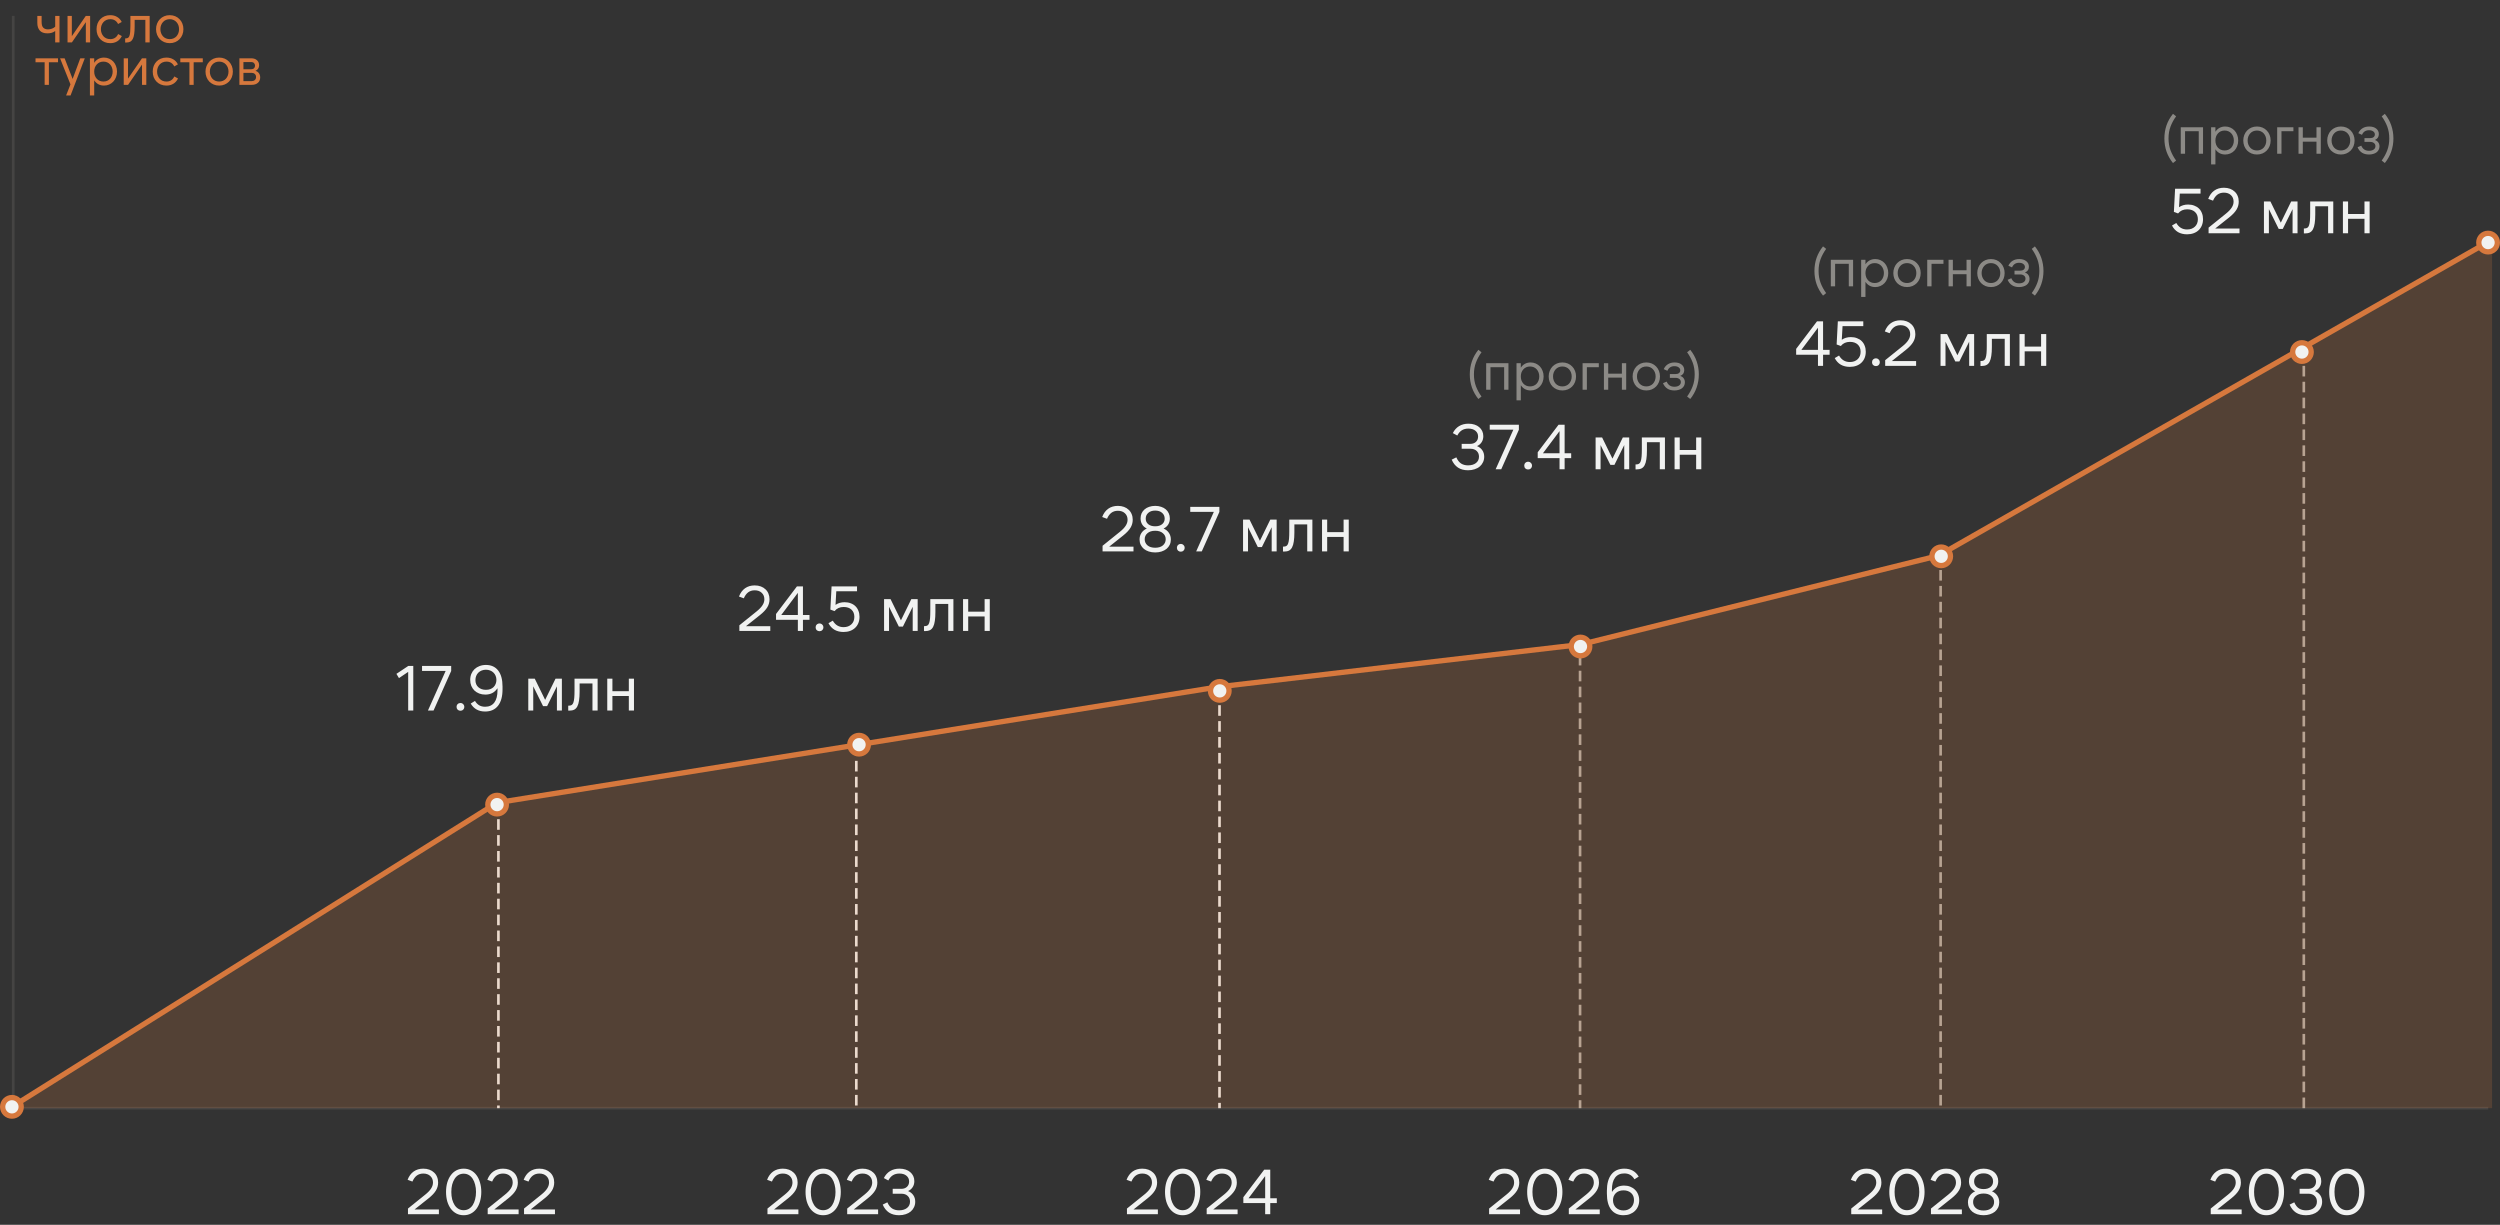 <svg width="943" height="462" viewBox="0 0 943 462" fill="none" xmlns="http://www.w3.org/2000/svg">
<rect x="0" y="0" width="943" height="462" fill="#333333" stroke="none"/>
<path d="M4.547 418L938.547 418" stroke="#E7E3DA" stroke-opacity="0.1"/>
<path fill-rule="evenodd" clip-rule="evenodd" d="M5 6L5 418L5 6Z" fill="#E7E3DA" fill-opacity="0.7"/>
<path d="M5 6L5 418" stroke="#E7E3DA" stroke-opacity="0.1"/>
<path d="M188 303L188 418" stroke="#F1F2F1" stroke-dasharray="4 2"/>
<path d="M323 281L323 418" stroke="#F1F2F1" stroke-dasharray="4 2"/>
<path d="M460 260L460 418" stroke="#F1F2F1" stroke-dasharray="4 2"/>
<path d="M596 247L596 418" stroke="#E7E3DA" stroke-opacity="0.7" stroke-dasharray="4 2"/>
<path d="M869 132L869 418" stroke="#E7E3DA" stroke-opacity="0.7" stroke-dasharray="4 2"/>
<path d="M732 209L732 418" stroke="#E7E3DA" stroke-opacity="0.7" stroke-dasharray="4 2"/>
<path opacity="0.2" fill-rule="evenodd" clip-rule="evenodd" d="M4 418L188.5 302.778L460.03 259.074L597.341 243.082L733.415 208.598L940 91.001V418H4Z" fill="#D6783D"/>
<path d="M4.5 417.5L187.5 302.778L459.648 259.074L596.341 243.082L731.178 209.597L939 91.001" stroke="#D6783D" stroke-width="2" stroke-linejoin="round"/>
<circle cx="4.5" cy="417.5" r="3.5" fill="#F1F2F1" stroke="#D6783D" stroke-width="2"/>
<path d="M187.499 307.004C189.433 307.004 190.998 305.435 190.998 303.502C190.998 301.569 189.433 300 187.499 300C185.566 300 184 301.569 184 303.502C184 305.435 185.566 307.004 187.499 307.004Z" fill="#F1F2F1" stroke="#D6783D" stroke-width="2"/>
<path d="M460.101 264.101C462.034 264.101 463.6 262.533 463.6 260.6C463.6 258.666 462.034 257.098 460.101 257.098C458.167 257.098 456.602 258.666 456.602 260.6C456.602 262.533 458.167 264.101 460.101 264.101Z" fill="#F1F2F1" stroke="#D6783D" stroke-width="2"/>
<path d="M324.038 284.396C325.972 284.396 327.538 282.827 327.538 280.894C327.538 278.961 325.972 277.393 324.038 277.393C322.105 277.393 320.539 278.961 320.539 280.894C320.539 282.827 322.105 284.396 324.038 284.396Z" fill="#F1F2F1" stroke="#D6783D" stroke-width="2"/>
<path d="M732.222 213.343C734.155 213.343 735.721 211.774 735.721 209.841C735.721 207.908 734.155 206.339 732.222 206.339C730.288 206.339 728.723 207.908 728.723 209.841C728.723 211.774 730.288 213.343 732.222 213.343Z" fill="#F1F2F1" stroke="#D6783D" stroke-width="2"/>
<path d="M596.159 247.369C598.093 247.369 599.659 245.8 599.659 243.867C599.659 241.934 598.093 240.365 596.159 240.365C594.226 240.365 592.66 241.934 592.66 243.867C592.66 245.8 594.226 247.369 596.159 247.369Z" fill="#F1F2F1" stroke="#D6783D" stroke-width="2"/>
<path d="M868.284 136.285C870.218 136.285 871.784 134.716 871.784 132.783C871.784 130.85 870.218 129.281 868.284 129.281C866.351 129.281 864.785 130.85 864.785 132.783C864.785 134.716 866.351 136.285 868.284 136.285Z" fill="#F1F2F1" stroke="#D6783D" stroke-width="2"/>
<path d="M938.499 95.004C940.433 95.004 941.998 93.435 941.998 91.502C941.998 89.569 940.433 88.001 938.499 88.001C936.566 88.001 935 89.569 935 91.502C935 93.435 936.566 95.004 938.499 95.004Z" fill="#F1F2F1" stroke="#D6783D" stroke-width="2"/>
<path d="M153.888 458V455.864L160.44 450.584C161.448 449.768 162.176 449 162.624 448.28C163.088 447.56 163.32 446.816 163.32 446.048C163.32 445.04 162.984 444.224 162.312 443.6C161.656 442.976 160.776 442.664 159.672 442.664C158.712 442.664 157.888 442.92 157.2 443.432C156.528 443.944 155.984 444.696 155.568 445.688L153.744 445.016C154.256 443.656 155.016 442.616 156.024 441.896C157.032 441.176 158.248 440.816 159.672 440.816C160.52 440.816 161.288 440.944 161.976 441.2C162.664 441.456 163.248 441.816 163.728 442.28C164.224 442.728 164.6 443.272 164.856 443.912C165.128 444.552 165.264 445.264 165.264 446.048C165.264 447.136 164.984 448.144 164.424 449.072C163.864 450 162.944 450.976 161.664 452L156.384 456.2H165.552V458H153.888ZM174.895 458.384C173.871 458.384 172.951 458.168 172.135 457.736C171.319 457.304 170.623 456.704 170.047 455.936C169.471 455.152 169.023 454.224 168.703 453.152C168.399 452.064 168.247 450.88 168.247 449.6C168.247 448.32 168.399 447.144 168.703 446.072C169.023 444.984 169.471 444.056 170.047 443.288C170.623 442.504 171.319 441.896 172.135 441.464C172.951 441.032 173.871 440.816 174.895 440.816C175.919 440.816 176.839 441.032 177.655 441.464C178.471 441.896 179.167 442.504 179.743 443.288C180.319 444.056 180.759 444.984 181.063 446.072C181.383 447.144 181.543 448.32 181.543 449.6C181.543 450.88 181.383 452.064 181.063 453.152C180.759 454.224 180.319 455.152 179.743 455.936C179.167 456.704 178.471 457.304 177.655 457.736C176.839 458.168 175.919 458.384 174.895 458.384ZM174.895 442.712C174.175 442.712 173.527 442.88 172.951 443.216C172.375 443.552 171.887 444.032 171.487 444.656C171.087 445.264 170.775 445.992 170.551 446.84C170.343 447.672 170.239 448.592 170.239 449.6C170.239 450.608 170.343 451.536 170.551 452.384C170.775 453.216 171.087 453.944 171.487 454.568C171.887 455.176 172.375 455.648 172.951 455.984C173.527 456.32 174.175 456.488 174.895 456.488C175.615 456.488 176.263 456.32 176.839 455.984C177.415 455.648 177.903 455.176 178.303 454.568C178.703 453.944 179.007 453.216 179.215 452.384C179.439 451.536 179.551 450.608 179.551 449.6C179.551 448.592 179.439 447.672 179.215 446.84C179.007 445.992 178.703 445.264 178.303 444.656C177.903 444.032 177.415 443.552 176.839 443.216C176.263 442.88 175.615 442.712 174.895 442.712ZM183.958 458V455.864L190.51 450.584C191.518 449.768 192.246 449 192.694 448.28C193.158 447.56 193.39 446.816 193.39 446.048C193.39 445.04 193.054 444.224 192.382 443.6C191.726 442.976 190.846 442.664 189.742 442.664C188.782 442.664 187.958 442.92 187.27 443.432C186.598 443.944 186.054 444.696 185.638 445.688L183.814 445.016C184.326 443.656 185.086 442.616 186.094 441.896C187.102 441.176 188.318 440.816 189.742 440.816C190.59 440.816 191.358 440.944 192.046 441.2C192.734 441.456 193.318 441.816 193.798 442.28C194.294 442.728 194.67 443.272 194.926 443.912C195.198 444.552 195.334 445.264 195.334 446.048C195.334 447.136 195.054 448.144 194.494 449.072C193.934 450 193.014 450.976 191.734 452L186.454 456.2H195.622V458H183.958ZM197.669 458V455.864L204.221 450.584C205.229 449.768 205.957 449 206.405 448.28C206.869 447.56 207.101 446.816 207.101 446.048C207.101 445.04 206.765 444.224 206.093 443.6C205.437 442.976 204.557 442.664 203.453 442.664C202.493 442.664 201.669 442.92 200.981 443.432C200.309 443.944 199.765 444.696 199.349 445.688L197.525 445.016C198.037 443.656 198.797 442.616 199.805 441.896C200.813 441.176 202.029 440.816 203.453 440.816C204.301 440.816 205.069 440.944 205.757 441.2C206.445 441.456 207.029 441.816 207.509 442.28C208.005 442.728 208.381 443.272 208.637 443.912C208.909 444.552 209.045 445.264 209.045 446.048C209.045 447.136 208.765 448.144 208.205 449.072C207.645 450 206.725 450.976 205.445 452L200.165 456.2H209.333V458H197.669Z" fill="#F1F2F1"/>
<path d="M289.49 458V455.864L296.042 450.584C297.05 449.768 297.778 449 298.226 448.28C298.69 447.56 298.922 446.816 298.922 446.048C298.922 445.04 298.586 444.224 297.914 443.6C297.258 442.976 296.378 442.664 295.274 442.664C294.314 442.664 293.49 442.92 292.802 443.432C292.13 443.944 291.586 444.696 291.17 445.688L289.346 445.016C289.858 443.656 290.618 442.616 291.626 441.896C292.634 441.176 293.85 440.816 295.274 440.816C296.122 440.816 296.89 440.944 297.578 441.2C298.266 441.456 298.85 441.816 299.33 442.28C299.826 442.728 300.202 443.272 300.458 443.912C300.73 444.552 300.866 445.264 300.866 446.048C300.866 447.136 300.586 448.144 300.026 449.072C299.466 450 298.546 450.976 297.266 452L291.986 456.2H301.154V458H289.49ZM310.497 458.384C309.473 458.384 308.553 458.168 307.737 457.736C306.921 457.304 306.225 456.704 305.649 455.936C305.073 455.152 304.625 454.224 304.305 453.152C304.001 452.064 303.849 450.88 303.849 449.6C303.849 448.32 304.001 447.144 304.305 446.072C304.625 444.984 305.073 444.056 305.649 443.288C306.225 442.504 306.921 441.896 307.737 441.464C308.553 441.032 309.473 440.816 310.497 440.816C311.521 440.816 312.441 441.032 313.257 441.464C314.073 441.896 314.769 442.504 315.345 443.288C315.921 444.056 316.361 444.984 316.665 446.072C316.985 447.144 317.145 448.32 317.145 449.6C317.145 450.88 316.985 452.064 316.665 453.152C316.361 454.224 315.921 455.152 315.345 455.936C314.769 456.704 314.073 457.304 313.257 457.736C312.441 458.168 311.521 458.384 310.497 458.384ZM310.497 442.712C309.777 442.712 309.129 442.88 308.553 443.216C307.977 443.552 307.489 444.032 307.089 444.656C306.689 445.264 306.377 445.992 306.153 446.84C305.945 447.672 305.84 448.592 305.84 449.6C305.84 450.608 305.945 451.536 306.153 452.384C306.377 453.216 306.689 453.944 307.089 454.568C307.489 455.176 307.977 455.648 308.553 455.984C309.129 456.32 309.777 456.488 310.497 456.488C311.217 456.488 311.865 456.32 312.441 455.984C313.017 455.648 313.505 455.176 313.905 454.568C314.305 453.944 314.609 453.216 314.817 452.384C315.041 451.536 315.153 450.608 315.153 449.6C315.153 448.592 315.041 447.672 314.817 446.84C314.609 445.992 314.305 445.264 313.905 444.656C313.505 444.032 313.017 443.552 312.441 443.216C311.865 442.88 311.217 442.712 310.497 442.712ZM319.56 458V455.864L326.112 450.584C327.12 449.768 327.848 449 328.296 448.28C328.76 447.56 328.992 446.816 328.992 446.048C328.992 445.04 328.656 444.224 327.984 443.6C327.328 442.976 326.448 442.664 325.344 442.664C324.384 442.664 323.56 442.92 322.872 443.432C322.2 443.944 321.656 444.696 321.24 445.688L319.416 445.016C319.928 443.656 320.688 442.616 321.696 441.896C322.704 441.176 323.92 440.816 325.344 440.816C326.192 440.816 326.96 440.944 327.648 441.2C328.336 441.456 328.92 441.816 329.4 442.28C329.896 442.728 330.272 443.272 330.528 443.912C330.8 444.552 330.936 445.264 330.936 446.048C330.936 447.136 330.656 448.144 330.096 449.072C329.536 450 328.616 450.976 327.336 452L322.056 456.2H331.224V458H319.56ZM339.127 458.384C337.623 458.384 336.359 458.048 335.335 457.376C334.311 456.688 333.519 455.688 332.959 454.376L334.711 453.512C335.191 454.6 335.791 455.376 336.511 455.84C337.247 456.304 338.119 456.536 339.127 456.536C340.375 456.536 341.375 456.24 342.127 455.648C342.879 455.056 343.255 454.256 343.255 453.248C343.255 452.352 342.959 451.632 342.367 451.088C341.791 450.544 341.023 450.272 340.063 450.272H336.727V448.424H339.991C340.855 448.424 341.559 448.176 342.103 447.68C342.647 447.168 342.919 446.496 342.919 445.664C342.919 444.768 342.591 444.048 341.935 443.504C341.295 442.944 340.399 442.664 339.247 442.664C338.287 442.664 337.463 442.88 336.775 443.312C336.103 443.744 335.535 444.4 335.071 445.28L333.391 444.368C333.967 443.216 334.751 442.336 335.743 441.728C336.751 441.12 337.935 440.816 339.295 440.816C340.127 440.816 340.887 440.928 341.575 441.152C342.263 441.376 342.847 441.696 343.327 442.112C343.823 442.528 344.207 443.024 344.479 443.6C344.751 444.176 344.887 444.816 344.887 445.52C344.887 446.416 344.671 447.184 344.239 447.824C343.823 448.464 343.247 448.944 342.511 449.264C343.375 449.616 344.039 450.136 344.503 450.824C344.983 451.512 345.223 452.336 345.223 453.296C345.223 454.048 345.071 454.736 344.767 455.36C344.479 455.984 344.071 456.52 343.543 456.968C343.015 457.416 342.375 457.76 341.623 458C340.871 458.256 340.039 458.384 339.127 458.384Z" fill="#F1F2F1"/>
<path d="M425.087 458V455.864L431.639 450.584C432.647 449.768 433.375 449 433.823 448.28C434.287 447.56 434.519 446.816 434.519 446.048C434.519 445.04 434.183 444.224 433.511 443.6C432.855 442.976 431.975 442.664 430.871 442.664C429.911 442.664 429.087 442.92 428.399 443.432C427.727 443.944 427.183 444.696 426.767 445.688L424.943 445.016C425.455 443.656 426.215 442.616 427.223 441.896C428.231 441.176 429.447 440.816 430.871 440.816C431.719 440.816 432.487 440.944 433.175 441.2C433.863 441.456 434.447 441.816 434.927 442.28C435.423 442.728 435.799 443.272 436.055 443.912C436.327 444.552 436.463 445.264 436.463 446.048C436.463 447.136 436.183 448.144 435.623 449.072C435.063 450 434.143 450.976 432.863 452L427.583 456.2H436.751V458H425.087ZM446.094 458.384C445.07 458.384 444.15 458.168 443.334 457.736C442.518 457.304 441.822 456.704 441.246 455.936C440.67 455.152 440.222 454.224 439.902 453.152C439.598 452.064 439.446 450.88 439.446 449.6C439.446 448.32 439.598 447.144 439.902 446.072C440.222 444.984 440.67 444.056 441.246 443.288C441.822 442.504 442.518 441.896 443.334 441.464C444.15 441.032 445.07 440.816 446.094 440.816C447.118 440.816 448.038 441.032 448.854 441.464C449.67 441.896 450.366 442.504 450.942 443.288C451.518 444.056 451.958 444.984 452.262 446.072C452.582 447.144 452.742 448.32 452.742 449.6C452.742 450.88 452.582 452.064 452.262 453.152C451.958 454.224 451.518 455.152 450.942 455.936C450.366 456.704 449.67 457.304 448.854 457.736C448.038 458.168 447.118 458.384 446.094 458.384ZM446.094 442.712C445.374 442.712 444.726 442.88 444.15 443.216C443.574 443.552 443.086 444.032 442.686 444.656C442.286 445.264 441.974 445.992 441.75 446.84C441.542 447.672 441.438 448.592 441.438 449.6C441.438 450.608 441.542 451.536 441.75 452.384C441.974 453.216 442.286 453.944 442.686 454.568C443.086 455.176 443.574 455.648 444.15 455.984C444.726 456.32 445.374 456.488 446.094 456.488C446.814 456.488 447.462 456.32 448.038 455.984C448.614 455.648 449.102 455.176 449.502 454.568C449.902 453.944 450.206 453.216 450.414 452.384C450.638 451.536 450.75 450.608 450.75 449.6C450.75 448.592 450.638 447.672 450.414 446.84C450.206 445.992 449.902 445.264 449.502 444.656C449.102 444.032 448.614 443.552 448.038 443.216C447.462 442.88 446.814 442.712 446.094 442.712ZM455.158 458V455.864L461.71 450.584C462.718 449.768 463.446 449 463.894 448.28C464.358 447.56 464.59 446.816 464.59 446.048C464.59 445.04 464.254 444.224 463.582 443.6C462.926 442.976 462.046 442.664 460.942 442.664C459.982 442.664 459.158 442.92 458.47 443.432C457.798 443.944 457.254 444.696 456.838 445.688L455.014 445.016C455.526 443.656 456.286 442.616 457.294 441.896C458.302 441.176 459.518 440.816 460.942 440.816C461.79 440.816 462.558 440.944 463.246 441.2C463.934 441.456 464.518 441.816 464.998 442.28C465.494 442.728 465.87 443.272 466.126 443.912C466.398 444.552 466.534 445.264 466.534 446.048C466.534 447.136 466.254 448.144 465.694 449.072C465.134 450 464.214 450.976 462.934 452L457.654 456.2H466.822V458H455.158ZM470.956 451.976H477.22V443.624L470.956 451.976ZM477.22 458V453.8H468.988V451.592L476.86 441.2H479.14V451.976H481.612V453.8H479.14V458H477.22Z" fill="#F1F2F1"/>
<path d="M561.689 458V455.864L568.241 450.584C569.249 449.768 569.977 449 570.425 448.28C570.889 447.56 571.121 446.816 571.121 446.048C571.121 445.04 570.785 444.224 570.113 443.6C569.457 442.976 568.577 442.664 567.473 442.664C566.513 442.664 565.689 442.92 565.001 443.432C564.329 443.944 563.785 444.696 563.369 445.688L561.545 445.016C562.057 443.656 562.817 442.616 563.825 441.896C564.833 441.176 566.049 440.816 567.473 440.816C568.321 440.816 569.089 440.944 569.777 441.2C570.465 441.456 571.049 441.816 571.529 442.28C572.025 442.728 572.401 443.272 572.657 443.912C572.929 444.552 573.065 445.264 573.065 446.048C573.065 447.136 572.785 448.144 572.225 449.072C571.665 450 570.745 450.976 569.465 452L564.185 456.2H573.353V458H561.689ZM582.696 458.384C581.672 458.384 580.752 458.168 579.936 457.736C579.12 457.304 578.424 456.704 577.848 455.936C577.272 455.152 576.824 454.224 576.504 453.152C576.2 452.064 576.048 450.88 576.048 449.6C576.048 448.32 576.2 447.144 576.504 446.072C576.824 444.984 577.272 444.056 577.848 443.288C578.424 442.504 579.12 441.896 579.936 441.464C580.752 441.032 581.672 440.816 582.696 440.816C583.72 440.816 584.64 441.032 585.456 441.464C586.272 441.896 586.968 442.504 587.544 443.288C588.12 444.056 588.56 444.984 588.864 446.072C589.184 447.144 589.344 448.32 589.344 449.6C589.344 450.88 589.184 452.064 588.864 453.152C588.56 454.224 588.12 455.152 587.544 455.936C586.968 456.704 586.272 457.304 585.456 457.736C584.64 458.168 583.72 458.384 582.696 458.384ZM582.696 442.712C581.976 442.712 581.328 442.88 580.752 443.216C580.176 443.552 579.688 444.032 579.288 444.656C578.888 445.264 578.576 445.992 578.352 446.84C578.144 447.672 578.04 448.592 578.04 449.6C578.04 450.608 578.144 451.536 578.352 452.384C578.576 453.216 578.888 453.944 579.288 454.568C579.688 455.176 580.176 455.648 580.752 455.984C581.328 456.32 581.976 456.488 582.696 456.488C583.416 456.488 584.064 456.32 584.64 455.984C585.216 455.648 585.704 455.176 586.104 454.568C586.504 453.944 586.808 453.216 587.016 452.384C587.24 451.536 587.352 450.608 587.352 449.6C587.352 448.592 587.24 447.672 587.016 446.84C586.808 445.992 586.504 445.264 586.104 444.656C585.704 444.032 585.216 443.552 584.64 443.216C584.064 442.88 583.416 442.712 582.696 442.712ZM591.759 458V455.864L598.311 450.584C599.319 449.768 600.047 449 600.495 448.28C600.959 447.56 601.191 446.816 601.191 446.048C601.191 445.04 600.855 444.224 600.183 443.6C599.527 442.976 598.647 442.664 597.543 442.664C596.583 442.664 595.759 442.92 595.071 443.432C594.399 443.944 593.855 444.696 593.439 445.688L591.615 445.016C592.127 443.656 592.887 442.616 593.895 441.896C594.903 441.176 596.119 440.816 597.543 440.816C598.391 440.816 599.159 440.944 599.847 441.2C600.535 441.456 601.119 441.816 601.599 442.28C602.095 442.728 602.471 443.272 602.727 443.912C602.999 444.552 603.135 445.264 603.135 446.048C603.135 447.136 602.855 448.144 602.295 449.072C601.735 450 600.815 450.976 599.535 452L594.255 456.2H603.423V458H591.759ZM612.382 456.584C612.974 456.584 613.51 456.488 613.99 456.296C614.486 456.088 614.902 455.816 615.238 455.48C615.59 455.128 615.862 454.712 616.054 454.232C616.246 453.752 616.342 453.232 616.342 452.672C616.342 451.536 615.974 450.64 615.238 449.984C614.502 449.328 613.55 449 612.382 449C611.758 449 611.198 449.096 610.702 449.288C610.222 449.464 609.814 449.72 609.478 450.056C609.142 450.392 608.878 450.792 608.686 451.256C608.51 451.704 608.422 452.192 608.422 452.72C608.422 453.28 608.518 453.8 608.71 454.28C608.902 454.744 609.174 455.152 609.526 455.504C609.878 455.84 610.294 456.104 610.774 456.296C611.27 456.488 611.806 456.584 612.382 456.584ZM612.382 458.384C610.398 458.384 608.854 457.688 607.75 456.296C606.662 454.904 606.118 452.88 606.118 450.224V449.168C606.118 446.48 606.686 444.416 607.822 442.976C608.958 441.536 610.582 440.816 612.694 440.816C615.126 440.816 616.934 441.816 618.118 443.816L616.51 444.824C616.078 444.088 615.55 443.536 614.926 443.168C614.302 442.8 613.55 442.616 612.67 442.616C611.166 442.616 610.014 443.144 609.214 444.2C608.414 445.256 608.014 446.8 608.014 448.832C608.014 448.96 608.014 449.088 608.014 449.216C608.014 449.344 608.022 449.472 608.038 449.6C609.062 448 610.59 447.2 612.622 447.2C613.454 447.2 614.214 447.336 614.902 447.608C615.606 447.88 616.206 448.264 616.702 448.76C617.214 449.24 617.606 449.824 617.878 450.512C618.166 451.184 618.31 451.928 618.31 452.744C618.31 453.576 618.166 454.336 617.878 455.024C617.59 455.712 617.182 456.304 616.654 456.8C616.142 457.296 615.518 457.688 614.782 457.976C614.062 458.248 613.262 458.384 612.382 458.384Z" fill="#F1F2F1"/>
<path d="M698.286 458V455.864L704.838 450.584C705.846 449.768 706.574 449 707.022 448.28C707.486 447.56 707.718 446.816 707.718 446.048C707.718 445.04 707.382 444.224 706.71 443.6C706.054 442.976 705.174 442.664 704.07 442.664C703.11 442.664 702.286 442.92 701.598 443.432C700.926 443.944 700.382 444.696 699.966 445.688L698.142 445.016C698.654 443.656 699.414 442.616 700.422 441.896C701.43 441.176 702.646 440.816 704.07 440.816C704.918 440.816 705.686 440.944 706.374 441.2C707.062 441.456 707.646 441.816 708.126 442.28C708.622 442.728 708.998 443.272 709.254 443.912C709.526 444.552 709.662 445.264 709.662 446.048C709.662 447.136 709.382 448.144 708.822 449.072C708.262 450 707.342 450.976 706.062 452L700.782 456.2H709.95V458H698.286ZM719.293 458.384C718.269 458.384 717.349 458.168 716.533 457.736C715.717 457.304 715.021 456.704 714.445 455.936C713.869 455.152 713.421 454.224 713.101 453.152C712.797 452.064 712.645 450.88 712.645 449.6C712.645 448.32 712.797 447.144 713.101 446.072C713.421 444.984 713.869 444.056 714.445 443.288C715.021 442.504 715.717 441.896 716.533 441.464C717.349 441.032 718.269 440.816 719.293 440.816C720.317 440.816 721.237 441.032 722.053 441.464C722.869 441.896 723.565 442.504 724.141 443.288C724.717 444.056 725.157 444.984 725.461 446.072C725.781 447.144 725.941 448.32 725.941 449.6C725.941 450.88 725.781 452.064 725.461 453.152C725.157 454.224 724.717 455.152 724.141 455.936C723.565 456.704 722.869 457.304 722.053 457.736C721.237 458.168 720.317 458.384 719.293 458.384ZM719.293 442.712C718.573 442.712 717.925 442.88 717.349 443.216C716.773 443.552 716.285 444.032 715.885 444.656C715.485 445.264 715.173 445.992 714.949 446.84C714.741 447.672 714.637 448.592 714.637 449.6C714.637 450.608 714.741 451.536 714.949 452.384C715.173 453.216 715.485 453.944 715.885 454.568C716.285 455.176 716.773 455.648 717.349 455.984C717.925 456.32 718.573 456.488 719.293 456.488C720.013 456.488 720.661 456.32 721.237 455.984C721.813 455.648 722.301 455.176 722.701 454.568C723.101 453.944 723.405 453.216 723.613 452.384C723.837 451.536 723.949 450.608 723.949 449.6C723.949 448.592 723.837 447.672 723.613 446.84C723.405 445.992 723.101 445.264 722.701 444.656C722.301 444.032 721.813 443.552 721.237 443.216C720.661 442.88 720.013 442.712 719.293 442.712ZM728.357 458V455.864L734.909 450.584C735.917 449.768 736.645 449 737.093 448.28C737.557 447.56 737.789 446.816 737.789 446.048C737.789 445.04 737.453 444.224 736.781 443.6C736.125 442.976 735.245 442.664 734.141 442.664C733.181 442.664 732.357 442.92 731.669 443.432C730.997 443.944 730.453 444.696 730.037 445.688L728.213 445.016C728.725 443.656 729.485 442.616 730.493 441.896C731.501 441.176 732.717 440.816 734.141 440.816C734.989 440.816 735.757 440.944 736.445 441.2C737.133 441.456 737.717 441.816 738.197 442.28C738.693 442.728 739.069 443.272 739.325 443.912C739.597 444.552 739.733 445.264 739.733 446.048C739.733 447.136 739.453 448.144 738.893 449.072C738.333 450 737.413 450.976 736.133 452L730.853 456.2H740.021V458H728.357ZM748.212 456.608C749.444 456.608 750.412 456.312 751.116 455.72C751.82 455.112 752.172 454.336 752.172 453.392C752.172 452.464 751.812 451.704 751.092 451.112C750.388 450.504 749.428 450.2 748.212 450.2C746.996 450.2 746.028 450.504 745.308 451.112C744.604 451.704 744.252 452.464 744.252 453.392C744.252 454.336 744.604 455.112 745.308 455.72C746.012 456.312 746.98 456.608 748.212 456.608ZM748.212 448.52C749.316 448.52 750.188 448.256 750.828 447.728C751.468 447.2 751.788 446.504 751.788 445.64C751.788 444.744 751.468 444.016 750.828 443.456C750.188 442.88 749.316 442.592 748.212 442.592C747.108 442.592 746.236 442.88 745.596 443.456C744.956 444.016 744.636 444.744 744.636 445.64C744.636 446.504 744.956 447.2 745.596 447.728C746.236 448.256 747.108 448.52 748.212 448.52ZM748.212 458.384C747.332 458.384 746.524 458.264 745.788 458.024C745.068 457.784 744.452 457.456 743.94 457.04C743.428 456.608 743.028 456.096 742.74 455.504C742.452 454.896 742.308 454.232 742.308 453.512C742.308 452.568 742.548 451.736 743.028 451.016C743.508 450.296 744.18 449.744 745.044 449.36C744.276 448.992 743.692 448.48 743.292 447.824C742.892 447.168 742.692 446.408 742.692 445.544C742.692 444.84 742.82 444.2 743.076 443.624C743.348 443.048 743.724 442.552 744.204 442.136C744.684 441.72 745.26 441.4 745.932 441.176C746.62 440.936 747.38 440.816 748.212 440.816C749.044 440.816 749.796 440.936 750.468 441.176C751.156 441.4 751.74 441.72 752.22 442.136C752.7 442.552 753.068 443.048 753.324 443.624C753.596 444.2 753.732 444.84 753.732 445.544C753.732 446.408 753.532 447.168 753.132 447.824C752.732 448.48 752.148 448.992 751.38 449.36C752.244 449.744 752.916 450.296 753.396 451.016C753.876 451.736 754.116 452.568 754.116 453.512C754.116 454.232 753.972 454.896 753.684 455.504C753.396 456.096 752.996 456.608 752.484 457.04C751.972 457.456 751.348 457.784 750.612 458.024C749.892 458.264 749.092 458.384 748.212 458.384Z" fill="#F1F2F1"/>
<path d="M833.888 458V455.864L840.44 450.584C841.448 449.768 842.176 449 842.624 448.28C843.088 447.56 843.32 446.816 843.32 446.048C843.32 445.04 842.984 444.224 842.312 443.6C841.656 442.976 840.776 442.664 839.672 442.664C838.712 442.664 837.888 442.92 837.2 443.432C836.528 443.944 835.984 444.696 835.568 445.688L833.744 445.016C834.256 443.656 835.016 442.616 836.024 441.896C837.032 441.176 838.248 440.816 839.672 440.816C840.52 440.816 841.288 440.944 841.976 441.2C842.664 441.456 843.248 441.816 843.728 442.28C844.224 442.728 844.6 443.272 844.856 443.912C845.128 444.552 845.264 445.264 845.264 446.048C845.264 447.136 844.984 448.144 844.424 449.072C843.864 450 842.944 450.976 841.664 452L836.384 456.2H845.552V458H833.888ZM854.895 458.384C853.871 458.384 852.951 458.168 852.135 457.736C851.319 457.304 850.623 456.704 850.047 455.936C849.471 455.152 849.023 454.224 848.703 453.152C848.399 452.064 848.247 450.88 848.247 449.6C848.247 448.32 848.399 447.144 848.703 446.072C849.023 444.984 849.471 444.056 850.047 443.288C850.623 442.504 851.319 441.896 852.135 441.464C852.951 441.032 853.871 440.816 854.895 440.816C855.919 440.816 856.839 441.032 857.655 441.464C858.471 441.896 859.167 442.504 859.743 443.288C860.319 444.056 860.759 444.984 861.063 446.072C861.383 447.144 861.543 448.32 861.543 449.6C861.543 450.88 861.383 452.064 861.063 453.152C860.759 454.224 860.319 455.152 859.743 455.936C859.167 456.704 858.471 457.304 857.655 457.736C856.839 458.168 855.919 458.384 854.895 458.384ZM854.895 442.712C854.175 442.712 853.527 442.88 852.951 443.216C852.375 443.552 851.887 444.032 851.487 444.656C851.087 445.264 850.775 445.992 850.551 446.84C850.343 447.672 850.239 448.592 850.239 449.6C850.239 450.608 850.343 451.536 850.551 452.384C850.775 453.216 851.087 453.944 851.487 454.568C851.887 455.176 852.375 455.648 852.951 455.984C853.527 456.32 854.175 456.488 854.895 456.488C855.615 456.488 856.263 456.32 856.839 455.984C857.415 455.648 857.903 455.176 858.303 454.568C858.703 453.944 859.007 453.216 859.215 452.384C859.439 451.536 859.551 450.608 859.551 449.6C859.551 448.592 859.439 447.672 859.215 446.84C859.007 445.992 858.703 445.264 858.303 444.656C857.903 444.032 857.415 443.552 856.839 443.216C856.263 442.88 855.615 442.712 854.895 442.712ZM869.814 458.384C868.31 458.384 867.046 458.048 866.022 457.376C864.998 456.688 864.206 455.688 863.646 454.376L865.398 453.512C865.878 454.6 866.478 455.376 867.198 455.84C867.934 456.304 868.806 456.536 869.814 456.536C871.062 456.536 872.062 456.24 872.814 455.648C873.566 455.056 873.942 454.256 873.942 453.248C873.942 452.352 873.646 451.632 873.054 451.088C872.478 450.544 871.71 450.272 870.75 450.272H867.414V448.424H870.678C871.542 448.424 872.246 448.176 872.79 447.68C873.334 447.168 873.606 446.496 873.606 445.664C873.606 444.768 873.278 444.048 872.622 443.504C871.982 442.944 871.086 442.664 869.934 442.664C868.974 442.664 868.15 442.88 867.462 443.312C866.79 443.744 866.222 444.4 865.758 445.28L864.078 444.368C864.654 443.216 865.438 442.336 866.43 441.728C867.438 441.12 868.622 440.816 869.982 440.816C870.814 440.816 871.574 440.928 872.262 441.152C872.95 441.376 873.534 441.696 874.014 442.112C874.51 442.528 874.894 443.024 875.166 443.6C875.438 444.176 875.574 444.816 875.574 445.52C875.574 446.416 875.358 447.184 874.926 447.824C874.51 448.464 873.934 448.944 873.198 449.264C874.062 449.616 874.726 450.136 875.19 450.824C875.67 451.512 875.91 452.336 875.91 453.296C875.91 454.048 875.758 454.736 875.454 455.36C875.166 455.984 874.758 456.52 874.23 456.968C873.702 457.416 873.062 457.76 872.31 458C871.558 458.256 870.726 458.384 869.814 458.384ZM885.223 458.384C884.199 458.384 883.279 458.168 882.463 457.736C881.647 457.304 880.951 456.704 880.375 455.936C879.799 455.152 879.351 454.224 879.031 453.152C878.727 452.064 878.575 450.88 878.575 449.6C878.575 448.32 878.727 447.144 879.031 446.072C879.351 444.984 879.799 444.056 880.375 443.288C880.951 442.504 881.647 441.896 882.463 441.464C883.279 441.032 884.199 440.816 885.223 440.816C886.247 440.816 887.167 441.032 887.983 441.464C888.799 441.896 889.495 442.504 890.071 443.288C890.647 444.056 891.087 444.984 891.391 446.072C891.711 447.144 891.871 448.32 891.871 449.6C891.871 450.88 891.711 452.064 891.391 453.152C891.087 454.224 890.647 455.152 890.071 455.936C889.495 456.704 888.799 457.304 887.983 457.736C887.167 458.168 886.247 458.384 885.223 458.384ZM885.223 442.712C884.503 442.712 883.855 442.88 883.279 443.216C882.703 443.552 882.215 444.032 881.815 444.656C881.415 445.264 881.103 445.992 880.879 446.84C880.671 447.672 880.567 448.592 880.567 449.6C880.567 450.608 880.671 451.536 880.879 452.384C881.103 453.216 881.415 453.944 881.815 454.568C882.215 455.176 882.703 455.648 883.279 455.984C883.855 456.32 884.503 456.488 885.223 456.488C885.943 456.488 886.591 456.32 887.167 455.984C887.743 455.648 888.231 455.176 888.631 454.568C889.031 453.944 889.335 453.216 889.543 452.384C889.767 451.536 889.879 450.608 889.879 449.6C889.879 448.592 889.767 447.672 889.543 446.84C889.335 445.992 889.031 445.264 888.631 444.656C888.231 444.032 887.743 443.552 887.167 443.216C886.591 442.88 885.943 442.712 885.223 442.712Z" fill="#F1F2F1"/>
<path d="M153.968 268V253.432L150.488 255.784L149.528 254.176L153.992 251.2H155.888V268H153.968ZM168.098 253.072H159.194V251.2H170.186V253.096L163.538 268H161.426L168.098 253.072ZM172.207 266.632C172.207 266.216 172.343 265.872 172.615 265.6C172.903 265.312 173.255 265.168 173.671 265.168C174.087 265.168 174.431 265.312 174.703 265.6C174.991 265.872 175.135 266.216 175.135 266.632C175.135 267.048 174.991 267.4 174.703 267.688C174.431 267.96 174.087 268.096 173.671 268.096C173.255 268.096 172.903 267.96 172.615 267.688C172.343 267.4 172.207 267.048 172.207 266.632ZM183.289 252.616C182.697 252.616 182.153 252.72 181.657 252.928C181.177 253.12 180.761 253.392 180.409 253.744C180.073 254.08 179.809 254.488 179.617 254.968C179.425 255.448 179.329 255.968 179.329 256.528C179.329 257.664 179.697 258.56 180.433 259.216C181.169 259.872 182.121 260.2 183.289 260.2C183.913 260.2 184.465 260.112 184.945 259.936C185.441 259.744 185.857 259.48 186.193 259.144C186.529 258.808 186.785 258.416 186.961 257.968C187.153 257.504 187.249 257.008 187.249 256.48C187.249 255.92 187.153 255.408 186.961 254.944C186.769 254.464 186.497 254.056 186.145 253.72C185.793 253.368 185.369 253.096 184.873 252.904C184.393 252.712 183.865 252.616 183.289 252.616ZM183.289 250.816C185.273 250.816 186.809 251.512 187.897 252.904C189.001 254.296 189.553 256.32 189.553 258.976V260.032C189.553 262.72 188.985 264.784 187.849 266.224C186.713 267.664 185.089 268.384 182.977 268.384C180.545 268.384 178.737 267.384 177.553 265.384L179.161 264.376C179.593 265.112 180.121 265.664 180.745 266.032C181.369 266.4 182.121 266.584 183.001 266.584C184.505 266.584 185.657 266.056 186.457 265C187.257 263.944 187.657 262.4 187.657 260.368C187.657 260.24 187.657 260.112 187.657 259.984C187.657 259.856 187.649 259.728 187.633 259.6C186.609 261.2 185.081 262 183.049 262C182.217 262 181.449 261.864 180.745 261.592C180.057 261.32 179.457 260.944 178.945 260.464C178.449 259.968 178.057 259.384 177.769 258.712C177.497 258.024 177.361 257.272 177.361 256.456C177.361 255.624 177.505 254.864 177.793 254.176C178.081 253.488 178.481 252.896 178.993 252.4C179.521 251.904 180.145 251.52 180.865 251.248C181.601 250.96 182.409 250.816 183.289 250.816ZM205.629 263.992L209.541 256H211.941V268H210.069V258.88L206.373 266.344H204.837L201.141 258.88V268H199.269V256H201.717L205.629 263.992ZM214.334 266.176H214.622C215.038 266.176 215.382 266.088 215.654 265.912C215.926 265.736 216.134 265.432 216.278 265C216.438 264.552 216.55 263.96 216.614 263.224C216.678 262.472 216.71 261.536 216.71 260.416V256H225.422V268H223.478V257.8H218.63V260.896C218.63 262.208 218.558 263.32 218.414 264.232C218.286 265.144 218.07 265.888 217.766 266.464C217.478 267.024 217.086 267.432 216.59 267.688C216.11 267.928 215.518 268.048 214.814 268.048H214.334V266.176ZM239.138 256V268H237.194V262.528H231.002V268H229.058V256H231.002V260.728H237.194V256H239.138Z" fill="#F1F2F1"/>
<path d="M278.888 238V235.864L285.44 230.584C286.448 229.768 287.176 229 287.624 228.28C288.088 227.56 288.32 226.816 288.32 226.048C288.32 225.04 287.984 224.224 287.312 223.6C286.656 222.976 285.776 222.664 284.672 222.664C283.712 222.664 282.888 222.92 282.2 223.432C281.528 223.944 280.984 224.696 280.568 225.688L278.744 225.016C279.256 223.656 280.016 222.616 281.024 221.896C282.032 221.176 283.248 220.816 284.672 220.816C285.52 220.816 286.288 220.944 286.976 221.2C287.664 221.456 288.248 221.816 288.728 222.28C289.224 222.728 289.6 223.272 289.856 223.912C290.128 224.552 290.264 225.264 290.264 226.048C290.264 227.136 289.984 228.144 289.424 229.072C288.864 230 287.944 230.976 286.664 232L281.384 236.2H290.552V238H278.888ZM294.687 231.976H300.951V223.624L294.687 231.976ZM300.951 238V233.8H292.719V231.592L300.591 221.2H302.871V231.976H305.343V233.8H302.871V238H300.951ZM307.652 236.632C307.652 236.216 307.788 235.872 308.06 235.6C308.348 235.312 308.7 235.168 309.116 235.168C309.532 235.168 309.876 235.312 310.148 235.6C310.436 235.872 310.58 236.216 310.58 236.632C310.58 237.048 310.436 237.4 310.148 237.688C309.876 237.96 309.532 238.096 309.116 238.096C308.7 238.096 308.348 237.96 308.06 237.688C307.788 237.4 307.652 237.048 307.652 236.632ZM318.183 238.384C316.903 238.384 315.775 238.112 314.799 237.568C313.839 237.008 313.071 236.176 312.495 235.072L314.127 234.112C315.071 235.744 316.423 236.56 318.183 236.56C318.791 236.56 319.343 236.472 319.839 236.296C320.351 236.104 320.783 235.84 321.135 235.504C321.503 235.168 321.783 234.76 321.975 234.28C322.167 233.8 322.263 233.272 322.263 232.696C322.263 231.544 321.903 230.632 321.183 229.96C320.463 229.288 319.479 228.952 318.231 228.952C316.775 228.952 315.631 229.472 314.799 230.512L313.215 229.936L313.671 221.2H323.271V223.024H315.447L315.159 228.16C316.119 227.488 317.263 227.152 318.591 227.152C319.439 227.152 320.207 227.288 320.895 227.56C321.599 227.816 322.191 228.184 322.671 228.664C323.167 229.144 323.543 229.728 323.799 230.416C324.071 231.088 324.207 231.84 324.207 232.672C324.207 233.536 324.063 234.32 323.775 235.024C323.487 235.728 323.079 236.328 322.551 236.824C322.039 237.32 321.407 237.704 320.655 237.976C319.919 238.248 319.095 238.384 318.183 238.384ZM339.832 233.992L343.744 226H346.144V238H344.272V228.88L340.576 236.344H339.04L335.344 228.88V238H333.472V226H335.92L339.832 233.992ZM348.537 236.176H348.825C349.241 236.176 349.585 236.088 349.857 235.912C350.129 235.736 350.337 235.432 350.481 235C350.641 234.552 350.753 233.96 350.817 233.224C350.881 232.472 350.913 231.536 350.913 230.416V226H359.625V238H357.681V227.8H352.833V230.896C352.833 232.208 352.761 233.32 352.617 234.232C352.489 235.144 352.273 235.888 351.969 236.464C351.681 237.024 351.289 237.432 350.793 237.688C350.313 237.928 349.721 238.048 349.017 238.048H348.537V236.176ZM373.342 226V238H371.398V232.528H365.206V238H363.262V226H365.206V230.728H371.398V226H373.342Z" fill="#F1F2F1"/>
<path d="M415.888 208V205.864L422.44 200.584C423.448 199.768 424.176 199 424.624 198.28C425.088 197.56 425.32 196.816 425.32 196.048C425.32 195.04 424.984 194.224 424.312 193.6C423.656 192.976 422.776 192.664 421.672 192.664C420.712 192.664 419.888 192.92 419.2 193.432C418.528 193.944 417.984 194.696 417.568 195.688L415.744 195.016C416.256 193.656 417.016 192.616 418.024 191.896C419.032 191.176 420.248 190.816 421.672 190.816C422.52 190.816 423.288 190.944 423.976 191.2C424.664 191.456 425.248 191.816 425.728 192.28C426.224 192.728 426.6 193.272 426.856 193.912C427.128 194.552 427.264 195.264 427.264 196.048C427.264 197.136 426.984 198.144 426.424 199.072C425.864 200 424.944 200.976 423.664 202L418.384 206.2H427.552V208H415.888ZM435.743 206.608C436.975 206.608 437.943 206.312 438.647 205.72C439.351 205.112 439.703 204.336 439.703 203.392C439.703 202.464 439.343 201.704 438.623 201.112C437.919 200.504 436.959 200.2 435.743 200.2C434.527 200.2 433.559 200.504 432.839 201.112C432.135 201.704 431.783 202.464 431.783 203.392C431.783 204.336 432.135 205.112 432.839 205.72C433.543 206.312 434.511 206.608 435.743 206.608ZM435.743 198.52C436.847 198.52 437.719 198.256 438.359 197.728C438.999 197.2 439.319 196.504 439.319 195.64C439.319 194.744 438.999 194.016 438.359 193.456C437.719 192.88 436.847 192.592 435.743 192.592C434.639 192.592 433.767 192.88 433.127 193.456C432.487 194.016 432.167 194.744 432.167 195.64C432.167 196.504 432.487 197.2 433.127 197.728C433.767 198.256 434.639 198.52 435.743 198.52ZM435.743 208.384C434.863 208.384 434.055 208.264 433.319 208.024C432.599 207.784 431.983 207.456 431.471 207.04C430.959 206.608 430.559 206.096 430.271 205.504C429.983 204.896 429.839 204.232 429.839 203.512C429.839 202.568 430.079 201.736 430.559 201.016C431.039 200.296 431.711 199.744 432.575 199.36C431.807 198.992 431.223 198.48 430.823 197.824C430.423 197.168 430.223 196.408 430.223 195.544C430.223 194.84 430.351 194.2 430.607 193.624C430.879 193.048 431.255 192.552 431.735 192.136C432.215 191.72 432.791 191.4 433.463 191.176C434.151 190.936 434.911 190.816 435.743 190.816C436.575 190.816 437.327 190.936 437.999 191.176C438.687 191.4 439.271 191.72 439.751 192.136C440.231 192.552 440.599 193.048 440.855 193.624C441.127 194.2 441.263 194.84 441.263 195.544C441.263 196.408 441.063 197.168 440.663 197.824C440.263 198.48 439.679 198.992 438.911 199.36C439.775 199.744 440.447 200.296 440.927 201.016C441.407 201.736 441.647 202.568 441.647 203.512C441.647 204.232 441.503 204.896 441.215 205.504C440.927 206.096 440.527 206.608 440.015 207.04C439.503 207.456 438.879 207.784 438.143 208.024C437.423 208.264 436.623 208.384 435.743 208.384ZM443.925 206.632C443.925 206.216 444.061 205.872 444.333 205.6C444.621 205.312 444.973 205.168 445.389 205.168C445.805 205.168 446.149 205.312 446.421 205.6C446.709 205.872 446.853 206.216 446.853 206.632C446.853 207.048 446.709 207.4 446.421 207.688C446.149 207.96 445.805 208.096 445.389 208.096C444.973 208.096 444.621 207.96 444.333 207.688C444.061 207.4 443.925 207.048 443.925 206.632ZM457.864 193.072H448.96V191.2H459.952V193.096L453.304 208H451.192L457.864 193.072ZM475.239 203.992L479.151 196H481.551V208H479.679V198.88L475.983 206.344H474.447L470.751 198.88V208H468.879V196H471.327L475.239 203.992ZM483.943 206.176H484.231C484.647 206.176 484.991 206.088 485.263 205.912C485.535 205.736 485.743 205.432 485.887 205C486.047 204.552 486.159 203.96 486.223 203.224C486.287 202.472 486.319 201.536 486.319 200.416V196H495.031V208H493.087V197.8H488.239V200.896C488.239 202.208 488.167 203.32 488.023 204.232C487.895 205.144 487.679 205.888 487.375 206.464C487.087 207.024 486.695 207.432 486.199 207.688C485.719 207.928 485.127 208.048 484.423 208.048H483.943V206.176ZM508.748 196V208H506.804V202.528H500.612V208H498.668V196H500.612V200.728H506.804V196H508.748Z" fill="#F1F2F1"/>
<path d="M554.406 141.22C554.406 139.487 554.673 137.84 555.206 136.28C555.753 134.72 556.566 133.273 557.646 131.94L558.826 132.88C557.933 134.107 557.233 135.393 556.726 136.74C556.219 138.087 555.966 139.58 555.966 141.22C555.966 142.86 556.219 144.353 556.726 145.7C557.233 147.047 557.933 148.333 558.826 149.56L557.646 150.5C556.566 149.167 555.753 147.72 555.206 146.16C554.673 144.6 554.406 142.953 554.406 141.22ZM560.585 137H568.985V147H567.365V138.5H562.205V147H560.585V137ZM577.131 145.76C577.651 145.76 578.124 145.667 578.551 145.48C578.977 145.293 579.344 145.033 579.651 144.7C579.957 144.353 580.191 143.953 580.351 143.5C580.524 143.033 580.611 142.533 580.611 142C580.611 141.453 580.524 140.953 580.351 140.5C580.191 140.047 579.957 139.653 579.651 139.32C579.344 138.973 578.977 138.707 578.551 138.52C578.124 138.333 577.651 138.24 577.131 138.24C576.611 138.24 576.137 138.333 575.711 138.52C575.284 138.707 574.917 138.973 574.611 139.32C574.304 139.653 574.064 140.047 573.891 140.5C573.731 140.953 573.651 141.453 573.651 142C573.651 142.533 573.731 143.033 573.891 143.5C574.064 143.953 574.304 144.353 574.611 144.7C574.917 145.033 575.284 145.293 575.711 145.48C576.137 145.667 576.611 145.76 577.131 145.76ZM577.351 147.28C576.551 147.28 575.831 147.107 575.191 146.76C574.564 146.413 574.051 145.927 573.651 145.3V151H572.031V137H573.651V138.7C574.051 138.073 574.564 137.587 575.191 137.24C575.831 136.893 576.551 136.72 577.351 136.72C578.044 136.72 578.691 136.853 579.291 137.12C579.891 137.387 580.411 137.753 580.851 138.22C581.291 138.687 581.631 139.247 581.871 139.9C582.124 140.54 582.251 141.24 582.251 142C582.251 142.76 582.124 143.467 581.871 144.12C581.631 144.76 581.291 145.313 580.851 145.78C580.411 146.247 579.891 146.613 579.291 146.88C578.691 147.147 578.044 147.28 577.351 147.28ZM589.324 147.28C588.564 147.28 587.871 147.147 587.244 146.88C586.618 146.613 586.071 146.247 585.604 145.78C585.151 145.3 584.798 144.74 584.544 144.1C584.291 143.447 584.164 142.747 584.164 142C584.164 141.253 584.291 140.56 584.544 139.92C584.798 139.267 585.151 138.707 585.604 138.24C586.071 137.76 586.618 137.387 587.244 137.12C587.871 136.853 588.564 136.72 589.324 136.72C590.084 136.72 590.778 136.853 591.404 137.12C592.031 137.387 592.571 137.76 593.024 138.24C593.491 138.707 593.851 139.267 594.104 139.92C594.358 140.56 594.484 141.253 594.484 142C594.484 142.747 594.358 143.447 594.104 144.1C593.851 144.74 593.491 145.3 593.024 145.78C592.571 146.247 592.031 146.613 591.404 146.88C590.778 147.147 590.084 147.28 589.324 147.28ZM589.324 145.76C589.844 145.76 590.318 145.667 590.744 145.48C591.184 145.293 591.558 145.033 591.864 144.7C592.171 144.353 592.411 143.953 592.584 143.5C592.758 143.033 592.844 142.533 592.844 142C592.844 141.453 592.758 140.953 592.584 140.5C592.411 140.047 592.171 139.653 591.864 139.32C591.558 138.973 591.184 138.707 590.744 138.52C590.318 138.333 589.844 138.24 589.324 138.24C588.804 138.24 588.324 138.333 587.884 138.52C587.458 138.707 587.091 138.973 586.784 139.32C586.478 139.653 586.238 140.047 586.064 140.5C585.891 140.953 585.804 141.453 585.804 142C585.804 142.533 585.891 143.033 586.064 143.5C586.238 143.953 586.478 144.353 586.784 144.7C587.091 145.033 587.458 145.293 587.884 145.48C588.324 145.667 588.804 145.76 589.324 145.76ZM596.952 137H603.072V138.5H598.572V147H596.952V137ZM613.399 137V147H611.779V142.44H606.619V147H604.999V137H606.619V140.94H611.779V137H613.399ZM620.985 147.28C620.225 147.28 619.531 147.147 618.905 146.88C618.278 146.613 617.731 146.247 617.265 145.78C616.811 145.3 616.458 144.74 616.205 144.1C615.951 143.447 615.825 142.747 615.825 142C615.825 141.253 615.951 140.56 616.205 139.92C616.458 139.267 616.811 138.707 617.265 138.24C617.731 137.76 618.278 137.387 618.905 137.12C619.531 136.853 620.225 136.72 620.985 136.72C621.745 136.72 622.438 136.853 623.065 137.12C623.691 137.387 624.231 137.76 624.685 138.24C625.151 138.707 625.511 139.267 625.765 139.92C626.018 140.56 626.145 141.253 626.145 142C626.145 142.747 626.018 143.447 625.765 144.1C625.511 144.74 625.151 145.3 624.685 145.78C624.231 146.247 623.691 146.613 623.065 146.88C622.438 147.147 621.745 147.28 620.985 147.28ZM620.985 145.76C621.505 145.76 621.978 145.667 622.405 145.48C622.845 145.293 623.218 145.033 623.525 144.7C623.831 144.353 624.071 143.953 624.245 143.5C624.418 143.033 624.505 142.533 624.505 142C624.505 141.453 624.418 140.953 624.245 140.5C624.071 140.047 623.831 139.653 623.525 139.32C623.218 138.973 622.845 138.707 622.405 138.52C621.978 138.333 621.505 138.24 620.985 138.24C620.465 138.24 619.985 138.333 619.545 138.52C619.118 138.707 618.751 138.973 618.445 139.32C618.138 139.653 617.898 140.047 617.725 140.5C617.551 140.953 617.465 141.453 617.465 142C617.465 142.533 617.551 143.033 617.725 143.5C617.898 143.953 618.138 144.353 618.445 144.7C618.751 145.033 619.118 145.293 619.545 145.48C619.985 145.667 620.465 145.76 620.985 145.76ZM631.577 147.28C629.497 147.28 628.063 146.367 627.277 144.54L628.677 143.94C629.21 145.233 630.177 145.88 631.577 145.88C632.31 145.88 632.897 145.727 633.337 145.42C633.79 145.1 634.017 144.673 634.017 144.14C634.017 143.633 633.83 143.24 633.457 142.96C633.083 142.667 632.597 142.52 631.997 142.52H629.877V141.1H631.997C632.543 141.1 632.977 140.98 633.297 140.74C633.63 140.487 633.797 140.147 633.797 139.72C633.797 139.253 633.597 138.873 633.197 138.58C632.81 138.273 632.277 138.12 631.597 138.12C630.33 138.12 629.443 138.7 628.937 139.86L627.557 139.24C627.943 138.4 628.483 137.773 629.177 137.36C629.87 136.933 630.697 136.72 631.657 136.72C632.777 136.72 633.663 136.987 634.317 137.52C634.97 138.04 635.297 138.733 635.297 139.6C635.297 140.667 634.79 141.4 633.777 141.8C634.337 141.973 634.77 142.273 635.077 142.7C635.383 143.113 635.537 143.62 635.537 144.22C635.537 144.687 635.437 145.113 635.237 145.5C635.05 145.873 634.783 146.193 634.437 146.46C634.09 146.727 633.67 146.927 633.177 147.06C632.697 147.207 632.163 147.28 631.577 147.28ZM640.796 141.22C640.796 142.953 640.522 144.6 639.976 146.16C639.442 147.72 638.636 149.167 637.556 150.5L636.376 149.56C637.269 148.333 637.969 147.047 638.476 145.7C638.982 144.353 639.236 142.86 639.236 141.22C639.236 139.58 638.982 138.087 638.476 136.74C637.969 135.393 637.269 134.107 636.376 132.88L637.556 131.94C638.636 133.273 639.442 134.72 639.976 136.28C640.522 137.84 640.796 139.487 640.796 141.22Z" fill="#E7E3DA" fill-opacity="0.5"/>
<path d="M553.744 177.384C552.24 177.384 550.976 177.048 549.952 176.376C548.928 175.688 548.136 174.688 547.576 173.376L549.328 172.512C549.808 173.6 550.408 174.376 551.128 174.84C551.864 175.304 552.736 175.536 553.744 175.536C554.992 175.536 555.992 175.24 556.744 174.648C557.496 174.056 557.872 173.256 557.872 172.248C557.872 171.352 557.576 170.632 556.984 170.088C556.408 169.544 555.64 169.272 554.68 169.272H551.344V167.424H554.608C555.472 167.424 556.176 167.176 556.72 166.68C557.264 166.168 557.536 165.496 557.536 164.664C557.536 163.768 557.208 163.048 556.552 162.504C555.912 161.944 555.016 161.664 553.864 161.664C552.904 161.664 552.08 161.88 551.392 162.312C550.72 162.744 550.152 163.4 549.688 164.28L548.008 163.368C548.584 162.216 549.368 161.336 550.36 160.728C551.368 160.12 552.552 159.816 553.912 159.816C554.744 159.816 555.504 159.928 556.192 160.152C556.88 160.376 557.464 160.696 557.944 161.112C558.44 161.528 558.824 162.024 559.096 162.6C559.368 163.176 559.504 163.816 559.504 164.52C559.504 165.416 559.288 166.184 558.856 166.824C558.44 167.464 557.864 167.944 557.128 168.264C557.992 168.616 558.656 169.136 559.12 169.824C559.6 170.512 559.84 171.336 559.84 172.296C559.84 173.048 559.688 173.736 559.384 174.36C559.096 174.984 558.688 175.52 558.16 175.968C557.632 176.416 556.992 176.76 556.24 177C555.488 177.256 554.656 177.384 553.744 177.384ZM570.833 162.072H561.929V160.2H572.921V162.096L566.273 177H564.161L570.833 162.072ZM574.941 175.632C574.941 175.216 575.077 174.872 575.349 174.6C575.637 174.312 575.989 174.168 576.405 174.168C576.821 174.168 577.165 174.312 577.437 174.6C577.725 174.872 577.869 175.216 577.869 175.632C577.869 176.048 577.725 176.4 577.437 176.688C577.165 176.96 576.821 177.096 576.405 177.096C575.989 177.096 575.637 176.96 575.349 176.688C575.077 176.4 574.941 176.048 574.941 175.632ZM581.992 170.976H588.256V162.624L581.992 170.976ZM588.256 177V172.8H580.024V170.592L587.896 160.2H590.176V170.976H592.648V172.8H590.176V177H588.256ZM608.223 172.992L612.135 165H614.535V177H612.663V167.88L608.967 175.344H607.431L603.735 167.88V177H601.863V165H604.311L608.223 172.992ZM616.928 175.176H617.216C617.632 175.176 617.976 175.088 618.248 174.912C618.52 174.736 618.728 174.432 618.872 174C619.032 173.552 619.144 172.96 619.208 172.224C619.272 171.472 619.304 170.536 619.304 169.416V165H628.016V177H626.072V166.8H621.224V169.896C621.224 171.208 621.152 172.32 621.008 173.232C620.88 174.144 620.664 174.888 620.36 175.464C620.072 176.024 619.68 176.432 619.184 176.688C618.704 176.928 618.112 177.048 617.408 177.048H616.928V175.176ZM641.732 165V177H639.788V171.528H633.596V177H631.652V165H633.596V169.728H639.788V165H641.732Z" fill="#F1F2F1"/>
<path d="M684.406 102.22C684.406 100.487 684.673 98.84 685.206 97.28C685.753 95.72 686.566 94.273 687.646 92.94L688.826 93.88C687.933 95.107 687.233 96.393 686.726 97.74C686.219 99.087 685.966 100.58 685.966 102.22C685.966 103.86 686.219 105.353 686.726 106.7C687.233 108.047 687.933 109.333 688.826 110.56L687.646 111.5C686.566 110.167 685.753 108.72 685.206 107.16C684.673 105.6 684.406 103.953 684.406 102.22ZM690.585 98H698.985V108H697.365V99.5H692.205V108H690.585V98ZM707.131 106.76C707.651 106.76 708.124 106.667 708.551 106.48C708.977 106.293 709.344 106.033 709.651 105.7C709.957 105.353 710.191 104.953 710.351 104.5C710.524 104.033 710.611 103.533 710.611 103C710.611 102.453 710.524 101.953 710.351 101.5C710.191 101.047 709.957 100.653 709.651 100.32C709.344 99.973 708.977 99.707 708.551 99.52C708.124 99.333 707.651 99.24 707.131 99.24C706.611 99.24 706.137 99.333 705.711 99.52C705.284 99.707 704.917 99.973 704.611 100.32C704.304 100.653 704.064 101.047 703.891 101.5C703.731 101.953 703.651 102.453 703.651 103C703.651 103.533 703.731 104.033 703.891 104.5C704.064 104.953 704.304 105.353 704.611 105.7C704.917 106.033 705.284 106.293 705.711 106.48C706.137 106.667 706.611 106.76 707.131 106.76ZM707.351 108.28C706.551 108.28 705.831 108.107 705.191 107.76C704.564 107.413 704.051 106.927 703.651 106.3V112H702.031V98H703.651V99.7C704.051 99.073 704.564 98.587 705.191 98.24C705.831 97.893 706.551 97.72 707.351 97.72C708.044 97.72 708.691 97.853 709.291 98.12C709.891 98.387 710.411 98.753 710.851 99.22C711.291 99.687 711.631 100.247 711.871 100.9C712.124 101.54 712.251 102.24 712.251 103C712.251 103.76 712.124 104.467 711.871 105.12C711.631 105.76 711.291 106.313 710.851 106.78C710.411 107.247 709.891 107.613 709.291 107.88C708.691 108.147 708.044 108.28 707.351 108.28ZM719.324 108.28C718.564 108.28 717.871 108.147 717.244 107.88C716.618 107.613 716.071 107.247 715.604 106.78C715.151 106.3 714.798 105.74 714.544 105.1C714.291 104.447 714.164 103.747 714.164 103C714.164 102.253 714.291 101.56 714.544 100.92C714.798 100.267 715.151 99.707 715.604 99.24C716.071 98.76 716.618 98.387 717.244 98.12C717.871 97.853 718.564 97.72 719.324 97.72C720.084 97.72 720.778 97.853 721.404 98.12C722.031 98.387 722.571 98.76 723.024 99.24C723.491 99.707 723.851 100.267 724.104 100.92C724.358 101.56 724.484 102.253 724.484 103C724.484 103.747 724.358 104.447 724.104 105.1C723.851 105.74 723.491 106.3 723.024 106.78C722.571 107.247 722.031 107.613 721.404 107.88C720.778 108.147 720.084 108.28 719.324 108.28ZM719.324 106.76C719.844 106.76 720.318 106.667 720.744 106.48C721.184 106.293 721.558 106.033 721.864 105.7C722.171 105.353 722.411 104.953 722.584 104.5C722.758 104.033 722.844 103.533 722.844 103C722.844 102.453 722.758 101.953 722.584 101.5C722.411 101.047 722.171 100.653 721.864 100.32C721.558 99.973 721.184 99.707 720.744 99.52C720.318 99.333 719.844 99.24 719.324 99.24C718.804 99.24 718.324 99.333 717.884 99.52C717.458 99.707 717.091 99.973 716.784 100.32C716.478 100.653 716.238 101.047 716.064 101.5C715.891 101.953 715.804 102.453 715.804 103C715.804 103.533 715.891 104.033 716.064 104.5C716.238 104.953 716.478 105.353 716.784 105.7C717.091 106.033 717.458 106.293 717.884 106.48C718.324 106.667 718.804 106.76 719.324 106.76ZM726.952 98H733.072V99.5H728.572V108H726.952V98ZM743.399 98V108H741.779V103.44H736.619V108H734.999V98H736.619V101.94H741.779V98H743.399ZM750.985 108.28C750.225 108.28 749.531 108.147 748.905 107.88C748.278 107.613 747.731 107.247 747.265 106.78C746.811 106.3 746.458 105.74 746.205 105.1C745.951 104.447 745.825 103.747 745.825 103C745.825 102.253 745.951 101.56 746.205 100.92C746.458 100.267 746.811 99.707 747.265 99.24C747.731 98.76 748.278 98.387 748.905 98.12C749.531 97.853 750.225 97.72 750.985 97.72C751.745 97.72 752.438 97.853 753.065 98.12C753.691 98.387 754.231 98.76 754.685 99.24C755.151 99.707 755.511 100.267 755.765 100.92C756.018 101.56 756.145 102.253 756.145 103C756.145 103.747 756.018 104.447 755.765 105.1C755.511 105.74 755.151 106.3 754.685 106.78C754.231 107.247 753.691 107.613 753.065 107.88C752.438 108.147 751.745 108.28 750.985 108.28ZM750.985 106.76C751.505 106.76 751.978 106.667 752.405 106.48C752.845 106.293 753.218 106.033 753.525 105.7C753.831 105.353 754.071 104.953 754.245 104.5C754.418 104.033 754.505 103.533 754.505 103C754.505 102.453 754.418 101.953 754.245 101.5C754.071 101.047 753.831 100.653 753.525 100.32C753.218 99.973 752.845 99.707 752.405 99.52C751.978 99.333 751.505 99.24 750.985 99.24C750.465 99.24 749.985 99.333 749.545 99.52C749.118 99.707 748.751 99.973 748.445 100.32C748.138 100.653 747.898 101.047 747.725 101.5C747.551 101.953 747.465 102.453 747.465 103C747.465 103.533 747.551 104.033 747.725 104.5C747.898 104.953 748.138 105.353 748.445 105.7C748.751 106.033 749.118 106.293 749.545 106.48C749.985 106.667 750.465 106.76 750.985 106.76ZM761.577 108.28C759.497 108.28 758.063 107.367 757.277 105.54L758.677 104.94C759.21 106.233 760.177 106.88 761.577 106.88C762.31 106.88 762.897 106.727 763.337 106.42C763.79 106.1 764.017 105.673 764.017 105.14C764.017 104.633 763.83 104.24 763.457 103.96C763.083 103.667 762.597 103.52 761.997 103.52H759.877V102.1H761.997C762.543 102.1 762.977 101.98 763.297 101.74C763.63 101.487 763.797 101.147 763.797 100.72C763.797 100.253 763.597 99.873 763.197 99.58C762.81 99.273 762.277 99.12 761.597 99.12C760.33 99.12 759.443 99.7 758.937 100.86L757.557 100.24C757.943 99.4 758.483 98.773 759.177 98.36C759.87 97.933 760.697 97.72 761.657 97.72C762.777 97.72 763.663 97.987 764.317 98.52C764.97 99.04 765.297 99.733 765.297 100.6C765.297 101.667 764.79 102.4 763.777 102.8C764.337 102.973 764.77 103.273 765.077 103.7C765.383 104.113 765.537 104.62 765.537 105.22C765.537 105.687 765.437 106.113 765.237 106.5C765.05 106.873 764.783 107.193 764.437 107.46C764.09 107.727 763.67 107.927 763.177 108.06C762.697 108.207 762.163 108.28 761.577 108.28ZM770.796 102.22C770.796 103.953 770.522 105.6 769.976 107.16C769.442 108.72 768.636 110.167 767.556 111.5L766.376 110.56C767.269 109.333 767.969 108.047 768.476 106.7C768.982 105.353 769.236 103.86 769.236 102.22C769.236 100.58 768.982 99.087 768.476 97.74C767.969 96.393 767.269 95.107 766.376 93.88L767.556 92.94C768.636 94.273 769.442 95.72 769.976 97.28C770.522 98.84 770.796 100.487 770.796 102.22Z" fill="#E7E3DA" fill-opacity="0.5"/>
<path d="M679.476 131.976H685.74V123.624L679.476 131.976ZM685.74 138V133.8H677.508V131.592L685.38 121.2H687.66V131.976H690.132V133.8H687.66V138H685.74ZM697.745 138.384C696.465 138.384 695.337 138.112 694.361 137.568C693.401 137.008 692.633 136.176 692.057 135.072L693.689 134.112C694.633 135.744 695.985 136.56 697.745 136.56C698.353 136.56 698.905 136.472 699.401 136.296C699.913 136.104 700.345 135.84 700.697 135.504C701.065 135.168 701.345 134.76 701.537 134.28C701.729 133.8 701.825 133.272 701.825 132.696C701.825 131.544 701.465 130.632 700.745 129.96C700.025 129.288 699.041 128.952 697.793 128.952C696.337 128.952 695.193 129.472 694.361 130.512L692.777 129.936L693.233 121.2H702.833V123.024H695.009L694.721 128.16C695.681 127.488 696.825 127.152 698.153 127.152C699.001 127.152 699.769 127.288 700.457 127.56C701.161 127.816 701.753 128.184 702.233 128.664C702.729 129.144 703.105 129.728 703.361 130.416C703.633 131.088 703.769 131.84 703.769 132.672C703.769 133.536 703.625 134.32 703.337 135.024C703.049 135.728 702.641 136.328 702.113 136.824C701.601 137.32 700.969 137.704 700.217 137.976C699.481 138.248 698.657 138.384 697.745 138.384ZM706.129 136.632C706.129 136.216 706.265 135.872 706.537 135.6C706.825 135.312 707.177 135.168 707.593 135.168C708.009 135.168 708.353 135.312 708.625 135.6C708.913 135.872 709.057 136.216 709.057 136.632C709.057 137.048 708.913 137.4 708.625 137.688C708.353 137.96 708.009 138.096 707.593 138.096C707.177 138.096 706.825 137.96 706.537 137.688C706.265 137.4 706.129 137.048 706.129 136.632ZM711.091 138V135.864L717.643 130.584C718.651 129.768 719.379 129 719.827 128.28C720.291 127.56 720.523 126.816 720.523 126.048C720.523 125.04 720.187 124.224 719.515 123.6C718.859 122.976 717.979 122.664 716.875 122.664C715.915 122.664 715.091 122.92 714.403 123.432C713.731 123.944 713.187 124.696 712.771 125.688L710.947 125.016C711.459 123.656 712.219 122.616 713.227 121.896C714.235 121.176 715.451 120.816 716.875 120.816C717.723 120.816 718.491 120.944 719.179 121.2C719.867 121.456 720.451 121.816 720.931 122.28C721.427 122.728 721.803 123.272 722.059 123.912C722.331 124.552 722.467 125.264 722.467 126.048C722.467 127.136 722.187 128.144 721.627 129.072C721.067 130 720.147 130.976 718.867 132L713.587 136.2H722.755V138H711.091ZM738.332 133.992L742.244 126H744.644V138H742.772V128.88L739.076 136.344H737.54L733.844 128.88V138H731.972V126H734.42L738.332 133.992ZM747.037 136.176H747.325C747.741 136.176 748.085 136.088 748.357 135.912C748.629 135.736 748.837 135.432 748.981 135C749.141 134.552 749.253 133.96 749.317 133.224C749.381 132.472 749.413 131.536 749.413 130.416V126H758.125V138H756.181V127.8H751.333V130.896C751.333 132.208 751.261 133.32 751.117 134.232C750.989 135.144 750.773 135.888 750.469 136.464C750.181 137.024 749.789 137.432 749.293 137.688C748.813 137.928 748.221 138.048 747.517 138.048H747.037V136.176ZM771.842 126V138H769.898V132.528H763.706V138H761.762V126H763.706V130.728H769.898V126H771.842Z" fill="#F1F2F1"/>
<path d="M816.406 52.22C816.406 50.487 816.673 48.84 817.206 47.28C817.753 45.72 818.566 44.273 819.646 42.94L820.826 43.88C819.933 45.107 819.233 46.393 818.726 47.74C818.219 49.087 817.966 50.58 817.966 52.22C817.966 53.86 818.219 55.353 818.726 56.7C819.233 58.047 819.933 59.333 820.826 60.56L819.646 61.5C818.566 60.167 817.753 58.72 817.206 57.16C816.673 55.6 816.406 53.953 816.406 52.22ZM822.585 48H830.985V58H829.365V49.5H824.205V58H822.585V48ZM839.131 56.76C839.651 56.76 840.124 56.667 840.551 56.48C840.977 56.293 841.344 56.033 841.651 55.7C841.957 55.353 842.191 54.953 842.351 54.5C842.524 54.033 842.611 53.533 842.611 53C842.611 52.453 842.524 51.953 842.351 51.5C842.191 51.047 841.957 50.653 841.651 50.32C841.344 49.973 840.977 49.707 840.551 49.52C840.124 49.333 839.651 49.24 839.131 49.24C838.611 49.24 838.137 49.333 837.711 49.52C837.284 49.707 836.917 49.973 836.611 50.32C836.304 50.653 836.064 51.047 835.891 51.5C835.731 51.953 835.651 52.453 835.651 53C835.651 53.533 835.731 54.033 835.891 54.5C836.064 54.953 836.304 55.353 836.611 55.7C836.917 56.033 837.284 56.293 837.711 56.48C838.137 56.667 838.611 56.76 839.131 56.76ZM839.351 58.28C838.551 58.28 837.831 58.107 837.191 57.76C836.564 57.413 836.051 56.927 835.651 56.3V62H834.031V48H835.651V49.7C836.051 49.073 836.564 48.587 837.191 48.24C837.831 47.893 838.551 47.72 839.351 47.72C840.044 47.72 840.691 47.853 841.291 48.12C841.891 48.387 842.411 48.753 842.851 49.22C843.291 49.687 843.631 50.247 843.871 50.9C844.124 51.54 844.251 52.24 844.251 53C844.251 53.76 844.124 54.467 843.871 55.12C843.631 55.76 843.291 56.313 842.851 56.78C842.411 57.247 841.891 57.613 841.291 57.88C840.691 58.147 840.044 58.28 839.351 58.28ZM851.324 58.28C850.564 58.28 849.871 58.147 849.244 57.88C848.618 57.613 848.071 57.247 847.604 56.78C847.151 56.3 846.798 55.74 846.544 55.1C846.291 54.447 846.164 53.747 846.164 53C846.164 52.253 846.291 51.56 846.544 50.92C846.798 50.267 847.151 49.707 847.604 49.24C848.071 48.76 848.618 48.387 849.244 48.12C849.871 47.853 850.564 47.72 851.324 47.72C852.084 47.72 852.778 47.853 853.404 48.12C854.031 48.387 854.571 48.76 855.024 49.24C855.491 49.707 855.851 50.267 856.104 50.92C856.358 51.56 856.484 52.253 856.484 53C856.484 53.747 856.358 54.447 856.104 55.1C855.851 55.74 855.491 56.3 855.024 56.78C854.571 57.247 854.031 57.613 853.404 57.88C852.778 58.147 852.084 58.28 851.324 58.28ZM851.324 56.76C851.844 56.76 852.318 56.667 852.744 56.48C853.184 56.293 853.558 56.033 853.864 55.7C854.171 55.353 854.411 54.953 854.584 54.5C854.758 54.033 854.844 53.533 854.844 53C854.844 52.453 854.758 51.953 854.584 51.5C854.411 51.047 854.171 50.653 853.864 50.32C853.558 49.973 853.184 49.707 852.744 49.52C852.318 49.333 851.844 49.24 851.324 49.24C850.804 49.24 850.324 49.333 849.884 49.52C849.458 49.707 849.091 49.973 848.784 50.32C848.478 50.653 848.238 51.047 848.064 51.5C847.891 51.953 847.804 52.453 847.804 53C847.804 53.533 847.891 54.033 848.064 54.5C848.238 54.953 848.478 55.353 848.784 55.7C849.091 56.033 849.458 56.293 849.884 56.48C850.324 56.667 850.804 56.76 851.324 56.76ZM858.952 48H865.072V49.5H860.572V58H858.952V48ZM875.399 48V58H873.779V53.44H868.619V58H866.999V48H868.619V51.94H873.779V48H875.399ZM882.985 58.28C882.225 58.28 881.531 58.147 880.905 57.88C880.278 57.613 879.731 57.247 879.265 56.78C878.811 56.3 878.458 55.74 878.205 55.1C877.951 54.447 877.825 53.747 877.825 53C877.825 52.253 877.951 51.56 878.205 50.92C878.458 50.267 878.811 49.707 879.265 49.24C879.731 48.76 880.278 48.387 880.905 48.12C881.531 47.853 882.225 47.72 882.985 47.72C883.745 47.72 884.438 47.853 885.065 48.12C885.691 48.387 886.231 48.76 886.685 49.24C887.151 49.707 887.511 50.267 887.765 50.92C888.018 51.56 888.145 52.253 888.145 53C888.145 53.747 888.018 54.447 887.765 55.1C887.511 55.74 887.151 56.3 886.685 56.78C886.231 57.247 885.691 57.613 885.065 57.88C884.438 58.147 883.745 58.28 882.985 58.28ZM882.985 56.76C883.505 56.76 883.978 56.667 884.405 56.48C884.845 56.293 885.218 56.033 885.525 55.7C885.831 55.353 886.071 54.953 886.245 54.5C886.418 54.033 886.505 53.533 886.505 53C886.505 52.453 886.418 51.953 886.245 51.5C886.071 51.047 885.831 50.653 885.525 50.32C885.218 49.973 884.845 49.707 884.405 49.52C883.978 49.333 883.505 49.24 882.985 49.24C882.465 49.24 881.985 49.333 881.545 49.52C881.118 49.707 880.751 49.973 880.445 50.32C880.138 50.653 879.898 51.047 879.725 51.5C879.551 51.953 879.465 52.453 879.465 53C879.465 53.533 879.551 54.033 879.725 54.5C879.898 54.953 880.138 55.353 880.445 55.7C880.751 56.033 881.118 56.293 881.545 56.48C881.985 56.667 882.465 56.76 882.985 56.76ZM893.577 58.28C891.497 58.28 890.063 57.367 889.277 55.54L890.677 54.94C891.21 56.233 892.177 56.88 893.577 56.88C894.31 56.88 894.897 56.727 895.337 56.42C895.79 56.1 896.017 55.673 896.017 55.14C896.017 54.633 895.83 54.24 895.457 53.96C895.083 53.667 894.597 53.52 893.997 53.52H891.877V52.1H893.997C894.543 52.1 894.977 51.98 895.297 51.74C895.63 51.487 895.797 51.147 895.797 50.72C895.797 50.253 895.597 49.873 895.197 49.58C894.81 49.273 894.277 49.12 893.597 49.12C892.33 49.12 891.443 49.7 890.937 50.86L889.557 50.24C889.943 49.4 890.483 48.773 891.177 48.36C891.87 47.933 892.697 47.72 893.657 47.72C894.777 47.72 895.663 47.987 896.317 48.52C896.97 49.04 897.297 49.733 897.297 50.6C897.297 51.667 896.79 52.4 895.777 52.8C896.337 52.973 896.77 53.273 897.077 53.7C897.383 54.113 897.537 54.62 897.537 55.22C897.537 55.687 897.437 56.113 897.237 56.5C897.05 56.873 896.783 57.193 896.437 57.46C896.09 57.727 895.67 57.927 895.177 58.06C894.697 58.207 894.163 58.28 893.577 58.28ZM902.796 52.22C902.796 53.953 902.522 55.6 901.976 57.16C901.442 58.72 900.636 60.167 899.556 61.5L898.376 60.56C899.269 59.333 899.969 58.047 900.476 56.7C900.982 55.353 901.236 53.86 901.236 52.22C901.236 50.58 900.982 49.087 900.476 47.74C899.969 46.393 899.269 45.107 898.376 43.88L899.556 42.94C900.636 44.273 901.442 45.72 901.976 47.28C902.522 48.84 902.796 50.487 902.796 52.22Z" fill="#E7E3DA" fill-opacity="0.5"/>
<path d="M824.956 88.384C823.676 88.384 822.548 88.112 821.572 87.568C820.612 87.008 819.844 86.176 819.268 85.072L820.9 84.112C821.844 85.744 823.196 86.56 824.956 86.56C825.564 86.56 826.116 86.472 826.612 86.296C827.124 86.104 827.556 85.84 827.908 85.504C828.276 85.168 828.556 84.76 828.748 84.28C828.94 83.8 829.036 83.272 829.036 82.696C829.036 81.544 828.676 80.632 827.956 79.96C827.236 79.288 826.252 78.952 825.004 78.952C823.548 78.952 822.404 79.472 821.572 80.512L819.988 79.936L820.444 71.2H830.044V73.024H822.22L821.932 78.16C822.892 77.488 824.036 77.152 825.364 77.152C826.212 77.152 826.98 77.288 827.668 77.56C828.372 77.816 828.964 78.184 829.444 78.664C829.94 79.144 830.316 79.728 830.572 80.416C830.844 81.088 830.98 81.84 830.98 82.672C830.98 83.536 830.836 84.32 830.548 85.024C830.26 85.728 829.852 86.328 829.324 86.824C828.812 87.32 828.18 87.704 827.428 87.976C826.692 88.248 825.868 88.384 824.956 88.384ZM833.076 88V85.864L839.628 80.584C840.636 79.768 841.364 79 841.812 78.28C842.276 77.56 842.508 76.816 842.508 76.048C842.508 75.04 842.172 74.224 841.5 73.6C840.844 72.976 839.964 72.664 838.86 72.664C837.9 72.664 837.076 72.92 836.388 73.432C835.716 73.944 835.172 74.696 834.756 75.688L832.932 75.016C833.444 73.656 834.204 72.616 835.212 71.896C836.22 71.176 837.436 70.816 838.86 70.816C839.708 70.816 840.476 70.944 841.164 71.2C841.852 71.456 842.436 71.816 842.916 72.28C843.412 72.728 843.788 73.272 844.044 73.912C844.316 74.552 844.452 75.264 844.452 76.048C844.452 77.136 844.172 78.144 843.612 79.072C843.052 80 842.132 80.976 840.852 82L835.572 86.2H844.74V88H833.076ZM860.317 83.992L864.229 76H866.629V88H864.757V78.88L861.061 86.344H859.525L855.829 78.88V88H853.957V76H856.405L860.317 83.992ZM869.021 86.176H869.309C869.725 86.176 870.069 86.088 870.341 85.912C870.613 85.736 870.821 85.432 870.965 85C871.125 84.552 871.237 83.96 871.301 83.224C871.365 82.472 871.397 81.536 871.397 80.416V76H880.109V88H878.165V77.8H873.317V80.896C873.317 82.208 873.245 83.32 873.101 84.232C872.973 85.144 872.757 85.888 872.453 86.464C872.165 87.024 871.773 87.432 871.277 87.688C870.797 87.928 870.205 88.048 869.501 88.048H869.021V86.176ZM893.826 76V88H891.882V82.528H885.69V88H883.746V76H885.69V80.728H891.882V76H893.826Z" fill="#F1F2F1"/>
<path d="M22.44 16H20.82L20.82 11.7C20.447 11.98 20.013 12.2 19.52 12.36C19.027 12.507 18.48 12.58 17.88 12.58C16.6 12.58 15.647 12.233 15.02 11.54C14.393 10.833 14.08 9.88 14.08 8.68L14.08 6H15.7L15.7 8.28C15.7 9.32 15.913 10.047 16.34 10.46C16.78 10.873 17.36 11.08 18.08 11.08C18.627 11.08 19.14 10.987 19.62 10.8C20.113 10.613 20.513 10.367 20.82 10.06V6L22.44 6V16ZM27.097 6V13.64L32.357 6H33.997V16H32.377V8.36L27.117 16H25.477V6L27.097 6ZM36.419 11C36.419 10.24 36.539 9.54 36.779 8.9C37.033 8.247 37.386 7.687 37.84 7.22C38.293 6.753 38.833 6.387 39.459 6.12C40.099 5.853 40.806 5.72 41.58 5.72C42.566 5.72 43.426 5.94 44.16 6.38C44.906 6.807 45.493 7.44 45.919 8.28L44.539 9.06C43.94 7.847 42.966 7.24 41.62 7.24C41.086 7.24 40.599 7.333 40.16 7.52C39.719 7.707 39.346 7.973 39.039 8.32C38.733 8.653 38.493 9.047 38.319 9.5C38.146 9.953 38.059 10.453 38.059 11C38.059 11.533 38.146 12.033 38.319 12.5C38.493 12.953 38.733 13.353 39.039 13.7C39.346 14.033 39.713 14.293 40.139 14.48C40.58 14.667 41.066 14.76 41.599 14.76C42.279 14.76 42.866 14.6 43.359 14.28C43.866 13.96 44.266 13.48 44.559 12.84L45.959 13.6C45.533 14.48 44.946 15.147 44.2 15.6C43.453 16.053 42.58 16.28 41.58 16.28C40.806 16.28 40.099 16.147 39.459 15.88C38.833 15.613 38.293 15.247 37.84 14.78C37.386 14.313 37.033 13.76 36.779 13.12C36.539 12.467 36.419 11.76 36.419 11ZM47.211 14.48H47.45C47.797 14.48 48.084 14.407 48.31 14.26C48.537 14.113 48.711 13.86 48.831 13.5C48.964 13.127 49.057 12.633 49.111 12.02C49.164 11.393 49.191 10.613 49.191 9.68V6L56.45 6V16H54.831V7.5L50.791 7.5V10.08C50.791 11.173 50.73 12.1 50.611 12.86C50.504 13.62 50.324 14.24 50.071 14.72C49.831 15.187 49.504 15.527 49.09 15.74C48.691 15.94 48.197 16.04 47.611 16.04H47.211V14.48ZM64.021 16.28C63.261 16.28 62.568 16.147 61.941 15.88C61.314 15.613 60.768 15.247 60.301 14.78C59.848 14.3 59.494 13.74 59.241 13.1C58.988 12.447 58.861 11.747 58.861 11C58.861 10.253 58.988 9.56 59.241 8.92C59.494 8.267 59.848 7.707 60.301 7.24C60.768 6.76 61.314 6.387 61.941 6.12C62.568 5.853 63.261 5.72 64.021 5.72C64.781 5.72 65.474 5.853 66.101 6.12C66.728 6.387 67.268 6.76 67.721 7.24C68.188 7.707 68.548 8.267 68.801 8.92C69.054 9.56 69.181 10.253 69.181 11C69.181 11.747 69.054 12.447 68.801 13.1C68.548 13.74 68.188 14.3 67.721 14.78C67.268 15.247 66.728 15.613 66.101 15.88C65.474 16.147 64.781 16.28 64.021 16.28ZM64.021 14.76C64.541 14.76 65.014 14.667 65.441 14.48C65.881 14.293 66.254 14.033 66.561 13.7C66.868 13.353 67.108 12.953 67.281 12.5C67.454 12.033 67.541 11.533 67.541 11C67.541 10.453 67.454 9.953 67.281 9.5C67.108 9.047 66.868 8.653 66.561 8.32C66.254 7.973 65.881 7.707 65.441 7.52C65.014 7.333 64.541 7.24 64.021 7.24C63.501 7.24 63.021 7.333 62.581 7.52C62.154 7.707 61.788 7.973 61.481 8.32C61.174 8.653 60.934 9.047 60.761 9.5C60.588 9.953 60.501 10.453 60.501 11C60.501 11.533 60.588 12.033 60.761 12.5C60.934 12.953 61.174 13.353 61.481 13.7C61.788 14.033 62.154 14.293 62.581 14.48C63.021 14.667 63.501 14.76 64.021 14.76ZM21.88 22V23.48H18.44L18.44 32H16.84L16.84 23.48H13.4V22H21.88ZM24.937 36L26.577 31.82L22.657 22L24.377 22L27.397 29.78L30.277 22H31.977L26.617 36H24.937ZM39.014 30.76C39.535 30.76 40.008 30.667 40.434 30.48C40.861 30.293 41.228 30.033 41.535 29.7C41.841 29.353 42.075 28.953 42.234 28.5C42.408 28.033 42.495 27.533 42.495 27C42.495 26.453 42.408 25.953 42.234 25.5C42.075 25.047 41.841 24.653 41.535 24.32C41.228 23.973 40.861 23.707 40.434 23.52C40.008 23.333 39.535 23.24 39.014 23.24C38.495 23.24 38.021 23.333 37.594 23.52C37.168 23.707 36.801 23.973 36.495 24.32C36.188 24.653 35.948 25.047 35.775 25.5C35.614 25.953 35.535 26.453 35.535 27C35.535 27.533 35.614 28.033 35.775 28.5C35.948 28.953 36.188 29.353 36.495 29.7C36.801 30.033 37.168 30.293 37.594 30.48C38.021 30.667 38.495 30.76 39.014 30.76ZM39.234 32.28C38.434 32.28 37.715 32.107 37.075 31.76C36.448 31.413 35.934 30.927 35.535 30.3L35.535 36L33.914 36L33.914 22H35.535V23.7C35.934 23.073 36.448 22.587 37.075 22.24C37.715 21.893 38.434 21.72 39.234 21.72C39.928 21.72 40.575 21.853 41.175 22.12C41.775 22.387 42.294 22.753 42.734 23.22C43.175 23.687 43.514 24.247 43.755 24.9C44.008 25.54 44.135 26.24 44.135 27C44.135 27.76 44.008 28.467 43.755 29.12C43.514 29.76 43.175 30.313 42.734 30.78C42.294 31.247 41.775 31.613 41.175 31.88C40.575 32.147 39.928 32.28 39.234 32.28ZM48.288 22L48.288 29.64L53.548 22H55.188L55.188 32H53.568V24.36L48.308 32H46.668L46.668 22H48.288ZM57.611 27C57.611 26.24 57.731 25.54 57.971 24.9C58.224 24.247 58.578 23.687 59.031 23.22C59.484 22.753 60.024 22.387 60.651 22.12C61.291 21.853 61.998 21.72 62.771 21.72C63.758 21.72 64.618 21.94 65.351 22.38C66.098 22.807 66.684 23.44 67.111 24.28L65.731 25.06C65.131 23.847 64.158 23.24 62.811 23.24C62.278 23.24 61.791 23.333 61.351 23.52C60.911 23.707 60.538 23.973 60.231 24.32C59.924 24.653 59.684 25.047 59.511 25.5C59.338 25.953 59.251 26.453 59.251 27C59.251 27.533 59.338 28.033 59.511 28.5C59.684 28.953 59.924 29.353 60.231 29.7C60.538 30.033 60.904 30.293 61.331 30.48C61.771 30.667 62.258 30.76 62.791 30.76C63.471 30.76 64.058 30.6 64.551 30.28C65.058 29.96 65.458 29.48 65.751 28.84L67.151 29.6C66.724 30.48 66.138 31.147 65.391 31.6C64.644 32.053 63.771 32.28 62.771 32.28C61.998 32.28 61.291 32.147 60.651 31.88C60.024 31.613 59.484 31.247 59.031 30.78C58.578 30.313 58.224 29.76 57.971 29.12C57.731 28.467 57.611 27.76 57.611 27ZM76.489 22V23.48H73.049V32H71.449V23.48L68.009 23.48V22L76.489 22ZM82.673 32.28C81.913 32.28 81.22 32.147 80.593 31.88C79.967 31.613 79.42 31.247 78.953 30.78C78.5 30.3 78.147 29.74 77.893 29.1C77.64 28.447 77.513 27.747 77.513 27C77.513 26.253 77.64 25.56 77.893 24.92C78.147 24.267 78.5 23.707 78.953 23.24C79.42 22.76 79.967 22.387 80.593 22.12C81.22 21.853 81.913 21.72 82.673 21.72C83.433 21.72 84.127 21.853 84.753 22.12C85.38 22.387 85.92 22.76 86.373 23.24C86.84 23.707 87.2 24.267 87.453 24.92C87.707 25.56 87.833 26.253 87.833 27C87.833 27.747 87.707 28.447 87.453 29.1C87.2 29.74 86.84 30.3 86.373 30.78C85.92 31.247 85.38 31.613 84.753 31.88C84.127 32.147 83.433 32.28 82.673 32.28ZM82.673 30.76C83.193 30.76 83.667 30.667 84.093 30.48C84.533 30.293 84.907 30.033 85.213 29.7C85.52 29.353 85.76 28.953 85.933 28.5C86.107 28.033 86.193 27.533 86.193 27C86.193 26.453 86.107 25.953 85.933 25.5C85.76 25.047 85.52 24.653 85.213 24.32C84.907 23.973 84.533 23.707 84.093 23.52C83.667 23.333 83.193 23.24 82.673 23.24C82.153 23.24 81.673 23.333 81.233 23.52C80.807 23.707 80.44 23.973 80.133 24.32C79.827 24.653 79.587 25.047 79.413 25.5C79.24 25.953 79.153 26.453 79.153 27C79.153 27.533 79.24 28.033 79.413 28.5C79.587 28.953 79.827 29.353 80.133 29.7C80.44 30.033 80.807 30.293 81.233 30.48C81.673 30.667 82.153 30.76 82.673 30.76ZM91.821 30.6H94.941C95.408 30.6 95.795 30.467 96.101 30.2C96.421 29.933 96.581 29.547 96.581 29.04C96.581 28.547 96.421 28.167 96.101 27.9C95.795 27.62 95.408 27.48 94.941 27.48H91.821V30.6ZM91.821 26.12H94.781C95.221 26.12 95.568 25.993 95.821 25.74C96.075 25.487 96.201 25.16 96.201 24.76C96.201 24.373 96.075 24.053 95.821 23.8C95.568 23.533 95.221 23.4 94.781 23.4H91.821V26.12ZM90.301 32V22L94.821 22C95.701 22 96.408 22.24 96.941 22.72C97.475 23.2 97.741 23.833 97.741 24.62C97.741 25.127 97.615 25.56 97.361 25.92C97.121 26.267 96.788 26.533 96.361 26.72C96.921 26.88 97.355 27.18 97.661 27.62C97.981 28.047 98.141 28.58 98.141 29.22C98.141 30.06 97.855 30.733 97.281 31.24C96.708 31.747 95.941 32 94.981 32H90.301Z" fill="#D6783D"/>
</svg>
